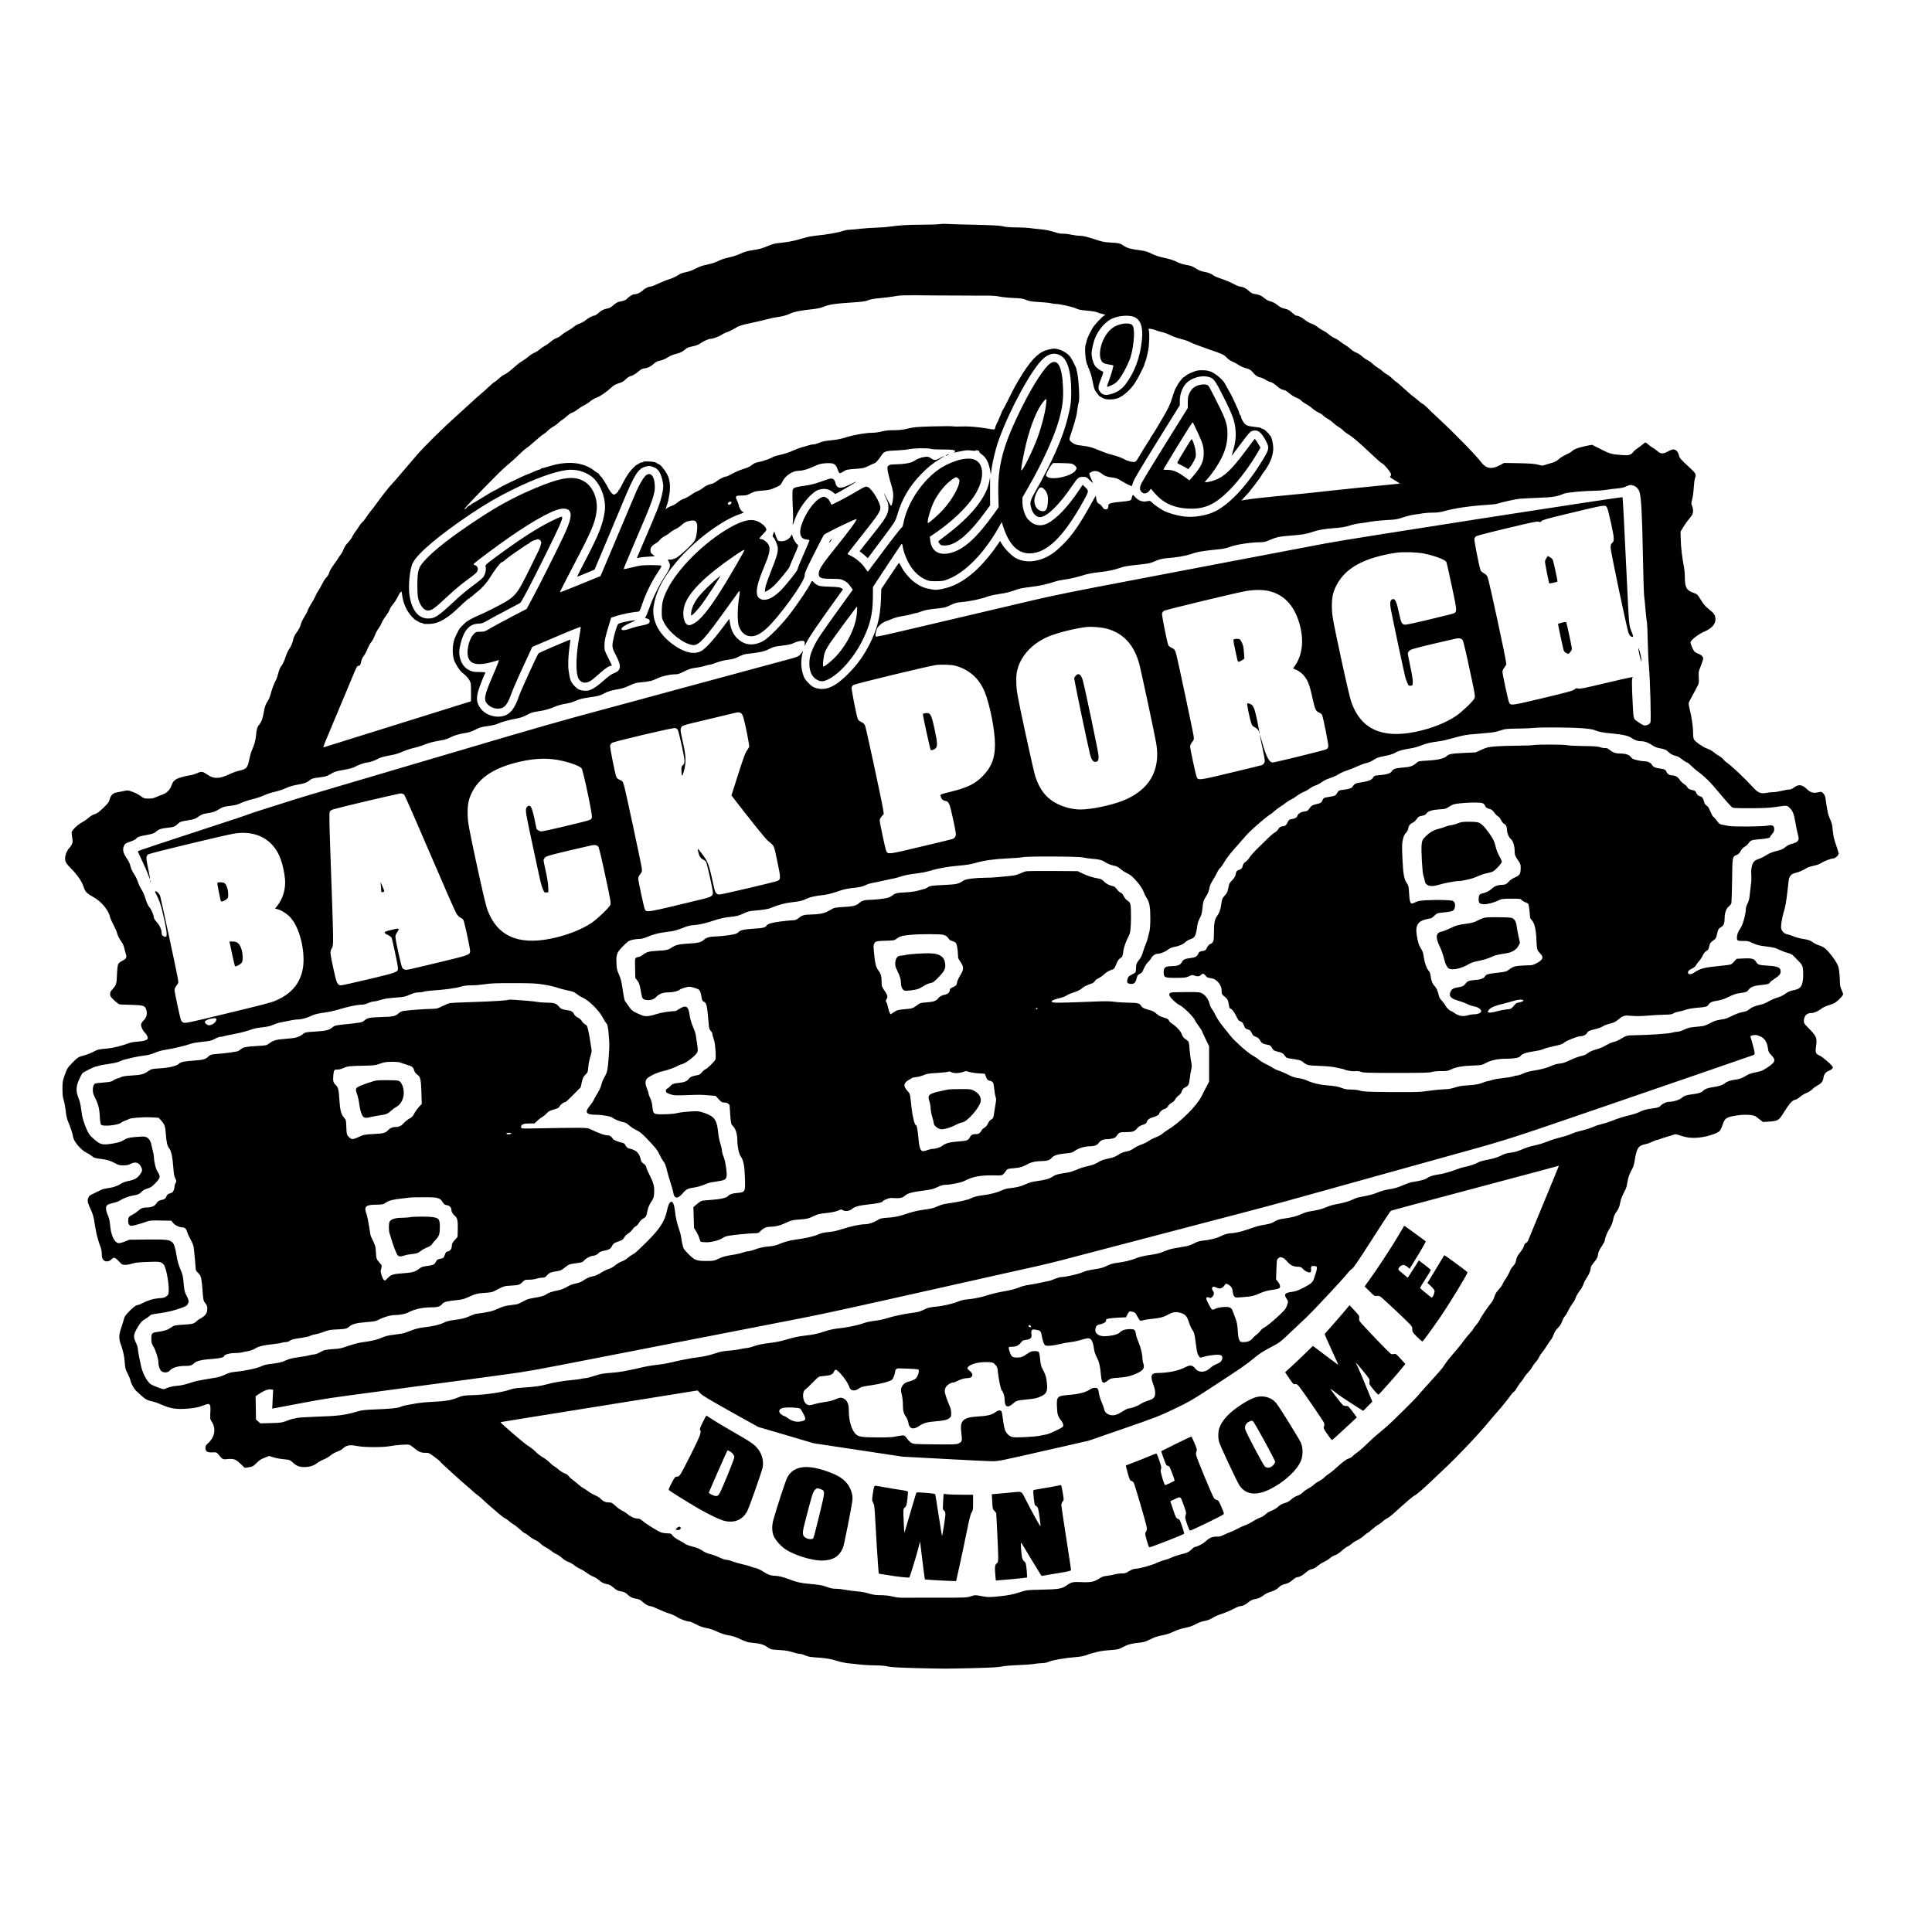 <?xml version="1.0" standalone="no"?>
<!DOCTYPE svg PUBLIC "-//W3C//DTD SVG 20010904//EN"
 "http://www.w3.org/TR/2001/REC-SVG-20010904/DTD/svg10.dtd">
<svg version="1.0" xmlns="http://www.w3.org/2000/svg"
 width="3000pt" height="3000pt" viewBox="0 0 3000 3000"
 preserveAspectRatio="xMidYMid meet">

<g transform="translate(0,3000) scale(0.1,-0.1)"
fill="#000000" stroke="none">
<path d="M14590 26520 c-25 -5 -151 -9 -280 -9 -221 -1 -338 -8 -506 -32 -39
-5 -130 -12 -200 -14 -71 -2 -186 -10 -254 -18 -69 -9 -145 -15 -170 -15 -25
0 -70 -10 -101 -21 -57 -22 -245 -54 -414 -71 -49 -5 -112 -16 -140 -24 -155
-45 -198 -56 -280 -70 -49 -8 -121 -18 -160 -21 -40 -3 -95 -17 -130 -32 -115
-49 -167 -64 -269 -78 -77 -11 -123 -24 -186 -53 -47 -22 -122 -47 -168 -56
-46 -9 -103 -26 -128 -36 -24 -11 -65 -29 -90 -40 -26 -12 -90 -30 -142 -41
-67 -13 -119 -32 -171 -60 -49 -26 -103 -46 -151 -55 -55 -11 -89 -24 -128
-51 -30 -20 -88 -46 -130 -59 -42 -12 -119 -43 -171 -68 -52 -25 -105 -46
-118 -46 -35 0 -83 -24 -128 -64 -39 -35 -87 -56 -131 -56 -21 0 -88 -43 -112
-73 -15 -17 -54 -31 -115 -42 -24 -4 -55 -21 -87 -50 -28 -25 -63 -47 -78 -50
-77 -16 -107 -30 -153 -70 -27 -25 -57 -45 -67 -45 -28 -1 -94 -35 -139 -73
-24 -19 -67 -43 -95 -53 -29 -9 -70 -32 -90 -50 -21 -18 -61 -45 -90 -60 -29
-15 -73 -44 -97 -65 -24 -22 -60 -43 -80 -49 -20 -5 -58 -29 -86 -53 -27 -24
-69 -54 -93 -66 -24 -12 -60 -37 -80 -55 -20 -18 -59 -43 -87 -55 -27 -12 -66
-37 -85 -55 -19 -18 -57 -46 -85 -62 -27 -15 -71 -46 -96 -68 -117 -103 -158
-135 -194 -150 -21 -9 -62 -39 -91 -66 -29 -28 -58 -50 -63 -50 -6 0 -38 -26
-70 -57 -32 -32 -94 -87 -136 -123 -43 -36 -127 -110 -185 -165 -59 -55 -180
-165 -269 -245 -148 -132 -449 -431 -532 -528 -19 -22 -78 -91 -132 -153 -54
-63 -126 -148 -160 -188 -34 -41 -80 -94 -102 -116 -60 -63 -142 -167 -275
-350 -19 -27 -49 -65 -66 -84 -17 -20 -47 -61 -66 -92 -20 -31 -47 -65 -61
-76 -14 -11 -40 -44 -57 -74 -18 -30 -42 -65 -55 -79 -13 -14 -32 -45 -43 -70
-11 -25 -42 -68 -69 -96 -33 -33 -56 -69 -67 -100 -9 -27 -32 -69 -51 -93 -19
-24 -35 -47 -35 -51 0 -4 -29 -46 -64 -93 -37 -51 -68 -103 -74 -129 -7 -26
-24 -55 -43 -73 -17 -17 -48 -64 -69 -107 -21 -42 -49 -91 -62 -110 -14 -18
-33 -53 -42 -78 -10 -24 -37 -74 -61 -110 -23 -36 -48 -83 -55 -105 -7 -22
-33 -71 -57 -108 -24 -38 -48 -90 -54 -117 -7 -32 -28 -73 -59 -115 -31 -42
-51 -81 -55 -107 -9 -53 -39 -124 -70 -164 -13 -18 -37 -72 -53 -122 -17 -52
-42 -106 -60 -128 -21 -26 -38 -65 -50 -114 -11 -42 -24 -84 -30 -95 -31 -55
-71 -158 -87 -223 -9 -40 -29 -89 -43 -110 -37 -55 -52 -96 -68 -190 -18 -98
-34 -142 -68 -183 -31 -36 -43 -76 -50 -167 -6 -73 -30 -158 -66 -236 -11 -22
-29 -86 -40 -141 -26 -128 -43 -147 -149 -170 -42 -9 -113 -35 -158 -56 -150
-73 -242 -76 -334 -13 -82 57 -99 60 -166 29 -32 -14 -78 -29 -103 -32 -77
-10 -191 -42 -225 -63 -38 -23 -57 -50 -74 -101 -19 -60 -74 -115 -134 -135
-28 -9 -74 -28 -102 -41 -37 -17 -68 -23 -119 -23 -65 0 -72 2 -121 39 -28 21
-84 51 -125 65 -73 27 -74 27 -144 12 -39 -9 -89 -18 -110 -22 -51 -7 -90 -49
-105 -111 -10 -40 -26 -60 -99 -130 -67 -63 -97 -86 -131 -95 -26 -6 -63 -28
-92 -54 -26 -23 -75 -57 -109 -75 -34 -18 -83 -56 -111 -87 -48 -52 -50 -58
-45 -96 18 -116 18 -123 -2 -163 -11 -22 -28 -45 -37 -53 -23 -19 -52 -78 -60
-123 -13 -66 2 -104 63 -166 133 -136 195 -226 228 -333 16 -53 55 -90 145
-138 118 -63 234 -201 257 -307 5 -23 30 -79 55 -125 24 -46 48 -99 52 -118 8
-39 43 -107 80 -158 13 -18 28 -54 34 -80 6 -26 17 -68 25 -93 18 -58 7 -77
-60 -111 -25 -12 -52 -34 -59 -48 -7 -15 -15 -79 -18 -155 -5 -148 -12 -172
-67 -232 -32 -34 -40 -50 -40 -80 0 -32 8 -44 63 -95 34 -33 71 -61 82 -63 11
-2 95 -6 186 -8 187 -5 209 -12 230 -74 20 -62 7 -119 -40 -167 -28 -28 -41
-51 -41 -69 0 -31 31 -97 54 -116 9 -7 25 -28 36 -47 39 -62 1 -88 -146 -98
-45 -3 -99 -12 -120 -20 -125 -46 -258 -79 -349 -87 -133 -11 -150 -15 -220
-53 -33 -18 -91 -41 -130 -51 -97 -25 -110 -33 -196 -122 -70 -73 -78 -85
-112 -181 -35 -97 -37 -111 -37 -221 0 -90 5 -131 19 -173 10 -30 24 -104 31
-164 7 -74 20 -129 37 -169 39 -93 71 -188 78 -239 11 -71 119 -200 204 -242
34 -18 72 -41 84 -52 31 -29 63 -39 143 -47 85 -8 152 -29 224 -69 47 -26 65
-31 125 -31 53 0 80 5 113 23 76 39 131 22 166 -53 20 -40 15 -65 -20 -112
-43 -57 -85 -82 -169 -98 -47 -9 -94 -25 -117 -40 -58 -39 -129 -63 -211 -74
-41 -5 -88 -16 -103 -25 -16 -8 -54 -27 -84 -41 -30 -15 -66 -32 -78 -38 -34
-16 -55 -63 -49 -106 3 -20 23 -74 45 -121 34 -70 45 -108 62 -220 11 -74 27
-155 34 -180 8 -25 17 -58 21 -75 3 -16 17 -58 31 -92 15 -39 24 -82 24 -117
0 -69 14 -101 51 -117 33 -13 75 -1 105 32 29 32 55 23 110 -36 49 -53 53 -55
101 -55 27 0 75 9 105 19 43 15 99 21 235 26 190 8 214 4 255 -41 33 -38 78
-257 78 -385 0 -66 -3 -78 -22 -96 -36 -32 -44 -35 -141 -43 -88 -8 -170 -34
-262 -84 -16 -9 -46 -19 -65 -22 -25 -5 -55 -28 -114 -86 -67 -68 -81 -88 -92
-131 -7 -29 -25 -86 -39 -127 -38 -108 -42 -171 -16 -245 42 -114 61 -200 68
-300 6 -88 10 -107 43 -170 20 -38 40 -84 43 -101 11 -58 59 -143 101 -180 22
-20 60 -54 83 -75 55 -50 91 -67 159 -80 30 -6 99 -30 152 -54 131 -59 232
-73 416 -56 99 10 149 20 206 42 41 16 83 29 92 29 32 0 41 -37 34 -138 -6
-93 -6 -94 26 -145 64 -104 42 -232 -58 -323 -36 -33 -44 -47 -44 -76 0 -55
28 -73 106 -70 62 3 66 2 92 -28 74 -87 67 -83 145 -76 98 9 129 -3 203 -75
l64 -61 53 7 c67 9 82 18 137 74 32 34 65 55 116 75 l72 28 72 -22 c39 -12
111 -25 160 -29 87 -8 89 -8 140 -54 57 -52 98 -67 181 -67 74 0 143 22 191
60 22 18 67 43 100 56 34 13 83 42 110 64 26 23 73 49 104 59 30 11 68 30 82
44 64 59 108 67 239 42 103 -20 391 -20 493 -1 93 18 270 31 304 22 13 -3 48
-27 78 -52 67 -58 105 -73 173 -73 52 1 59 -2 140 -62 47 -35 85 -66 85 -70 0
-9 346 -323 485 -440 22 -19 45 -39 50 -45 6 -6 28 -24 50 -39 22 -16 61 -49
86 -74 25 -25 78 -73 118 -106 40 -33 98 -83 129 -111 31 -28 75 -61 97 -72
22 -11 49 -30 60 -42 11 -12 40 -34 65 -48 25 -14 73 -52 108 -84 34 -32 69
-58 76 -58 7 0 33 -18 58 -39 25 -22 69 -51 99 -64 30 -13 68 -39 84 -57 17
-17 53 -43 80 -57 28 -14 68 -41 91 -59 22 -19 58 -41 80 -50 21 -9 59 -35 85
-59 26 -24 66 -49 96 -59 27 -9 68 -32 90 -51 22 -19 66 -45 98 -60 32 -14 78
-42 102 -61 25 -20 68 -45 96 -56 28 -11 70 -37 93 -58 38 -35 69 -49 146 -65
15 -3 50 -25 78 -50 32 -29 63 -46 87 -50 67 -11 99 -25 124 -51 38 -40 80
-61 138 -69 43 -6 62 -15 95 -45 48 -44 96 -70 129 -70 13 0 66 -21 118 -46
52 -25 126 -55 164 -66 39 -10 97 -37 130 -58 54 -35 152 -70 196 -70 9 0 54
-20 100 -44 58 -30 107 -47 159 -56 48 -8 108 -28 165 -55 63 -30 118 -48 180
-58 66 -11 117 -28 183 -61 63 -30 112 -47 150 -51 159 -16 202 -27 263 -68
60 -40 61 -41 187 -48 95 -5 147 -14 205 -33 43 -14 93 -26 111 -26 19 0 58
-11 87 -24 40 -18 80 -26 154 -31 163 -10 249 -24 347 -56 56 -18 133 -33 198
-39 58 -6 143 -15 190 -20 47 -5 141 -9 210 -10 79 0 147 -6 185 -16 46 -12
154 -18 455 -26 459 -11 401 -11 875 0 274 7 388 13 440 25 41 9 148 18 260
22 105 4 210 12 235 17 25 6 79 11 120 13 52 1 90 9 122 24 52 24 248 57 418
71 68 5 125 16 160 30 53 22 121 40 225 62 28 5 100 13 161 17 105 8 116 11
185 48 74 40 133 55 269 68 48 5 87 18 151 50 62 31 114 49 181 61 61 11 123
31 183 59 58 27 122 48 179 59 62 11 109 27 160 55 39 21 91 42 116 46 62 10
119 31 160 60 19 13 77 38 128 54 52 17 132 51 180 76 47 25 96 45 109 45 36
0 83 23 131 63 25 21 59 39 80 42 67 12 102 26 150 62 25 20 71 44 102 53 71
22 109 42 138 73 26 27 52 40 120 57 25 7 62 29 92 55 28 25 60 45 71 45 35 0
84 26 136 73 36 31 64 47 93 52 27 5 57 21 88 48 26 22 72 52 102 65 30 14 72
40 92 58 20 18 56 39 79 46 26 7 65 33 100 65 31 29 72 59 90 67 19 8 50 29
69 46 19 18 58 42 86 55 27 12 74 43 102 69 29 25 56 46 61 46 5 0 36 25 70
55 34 30 78 64 99 74 20 10 48 31 62 46 14 15 43 35 64 46 21 10 64 41 95 69
207 188 303 270 332 286 42 21 118 87 268 229 63 61 144 137 179 170 108 99
259 252 408 410 143 151 195 210 358 404 49 58 92 108 95 111 15 11 149 178
180 223 18 26 41 53 53 60 11 7 37 41 58 77 21 36 48 74 60 85 12 11 31 38 42
59 11 21 40 59 65 84 24 25 53 63 64 85 11 21 37 58 58 80 21 23 44 58 51 77
8 19 29 51 46 70 17 19 50 67 74 105 23 39 52 81 65 95 12 14 30 49 40 79 12
36 32 68 65 101 32 32 53 65 65 100 9 28 30 66 45 84 16 17 40 58 54 91 15 32
43 78 62 102 20 24 43 65 50 91 8 25 35 72 60 105 26 32 52 79 60 104 7 25 32
72 54 105 39 58 60 112 60 154 0 12 24 51 54 87 44 54 54 74 60 118 5 40 20
71 57 127 27 40 49 82 49 93 0 34 39 132 69 175 29 42 55 110 67 177 3 20 19
54 34 76 42 58 56 90 68 156 9 56 33 114 83 206 10 20 23 70 29 111 9 71 33
138 79 216 11 19 25 66 31 105 34 213 58 250 175 272 22 3 67 20 100 36 33 16
68 29 78 29 10 0 28 5 40 12 12 6 58 22 102 34 44 12 94 27 111 35 28 11 41 9
115 -16 108 -36 204 -42 336 -21 110 18 232 61 265 94 12 11 33 56 47 99 33
97 54 113 184 137 135 26 295 20 334 -12 15 -12 46 -36 68 -53 l40 -31 100 7
c121 8 145 20 194 96 125 196 156 232 211 244 16 3 49 24 73 45 24 22 69 48
99 60 30 11 69 36 89 56 18 20 55 46 81 60 59 30 84 62 92 118 8 54 34 89 78
106 41 17 68 39 68 57 0 23 -148 156 -200 180 -69 30 -75 46 -59 159 16 122 4
148 -133 285 -48 48 -58 63 -58 92 0 80 42 127 113 127 44 0 110 28 159 68 22
17 75 41 125 57 77 24 94 34 150 87 35 34 63 69 63 79 0 9 -11 41 -25 71 -19
40 -25 70 -25 123 0 39 -5 110 -11 159 -10 82 -15 94 -66 175 -60 93 -141 184
-187 208 -15 8 -47 20 -71 28 -24 7 -58 24 -77 38 -44 34 -75 45 -161 58 -40
6 -103 23 -142 38 -38 16 -86 31 -106 35 -40 7 -72 36 -89 81 -13 35 9 177 46
293 14 42 32 146 44 250 12 97 23 197 26 221 7 55 44 95 99 105 46 9 136 48
177 77 15 11 62 26 105 35 49 9 94 25 123 44 52 33 150 70 187 70 29 0 83 50
83 77 0 10 -18 70 -40 133 -30 85 -43 141 -50 215 -9 101 -15 127 -49 200 -26
56 -36 103 -67 323 -3 18 -17 46 -32 62 -26 28 -29 29 -72 19 -81 -19 -124 -8
-184 49 -78 74 -130 78 -210 17 -21 -16 -46 -25 -68 -25 -20 0 -71 -9 -114
-20 -44 -11 -102 -20 -131 -20 -29 0 -75 -5 -103 -11 -80 -17 -132 1 -194 70
-136 149 -335 338 -423 401 -23 16 -49 40 -58 53 -8 13 -34 34 -57 47 -24 12
-64 40 -90 62 -26 21 -70 45 -96 53 -56 17 -180 101 -205 139 -12 18 -17 48
-17 108 -1 97 -19 223 -51 360 -22 93 -22 99 -6 130 14 28 58 109 134 252 12
22 14 49 11 116 -4 70 -2 97 12 127 9 21 27 69 40 107 22 68 22 68 3 95 -11
14 -37 32 -59 39 -21 7 -47 21 -57 30 -24 21 -67 117 -67 148 0 33 124 129
214 167 118 49 182 124 173 204 -6 57 -24 82 -104 146 -42 33 -82 77 -103 112
-74 120 -73 119 -134 140 -107 37 -135 87 -134 242 0 50 -7 127 -16 170 -26
134 -46 303 -48 423 l-3 115 42 70 c23 39 63 95 88 124 26 30 51 66 56 79 14
35 11 85 -7 127 -14 35 -14 43 1 99 10 34 21 115 25 181 4 66 13 133 19 148
23 59 16 75 -71 156 -158 145 -166 155 -178 203 -14 56 -49 91 -87 90 -16 0
-53 -14 -83 -31 -75 -42 -114 -41 -163 4 -21 19 -53 42 -70 51 -18 9 -49 32
-70 50 -20 19 -42 34 -47 34 -5 0 -27 -15 -47 -33 -21 -18 -57 -45 -80 -60
-23 -15 -52 -40 -64 -56 -33 -45 -67 -55 -167 -47 -169 12 -191 18 -334 91
l-138 69 -91 -18 c-116 -24 -186 -49 -218 -80 -14 -14 -57 -39 -95 -56 -38
-17 -89 -48 -112 -70 -25 -23 -60 -43 -86 -50 -23 -6 -71 -21 -106 -32 -62
-22 -63 -22 -130 -3 -53 14 -113 19 -297 23 l-230 4 -70 -37 c-122 -66 -210
-51 -283 45 -82 109 -415 451 -652 670 -68 63 -152 143 -186 178 -35 34 -68
62 -74 62 -6 0 -32 19 -58 43 -26 24 -60 51 -76 61 -16 10 -83 68 -148 127
-65 60 -122 109 -127 109 -4 0 -31 22 -58 49 -27 27 -67 58 -89 69 -21 11 -50
32 -64 47 -13 14 -47 39 -75 55 -27 16 -63 43 -80 60 -16 18 -52 43 -78 57
-27 13 -68 42 -91 64 -24 21 -63 46 -87 54 -24 9 -62 33 -84 54 -22 21 -62 50
-88 65 -26 15 -63 40 -81 56 -18 16 -55 39 -81 50 -27 11 -66 36 -87 55 -21
19 -60 46 -87 59 -27 13 -70 40 -94 60 -24 20 -66 43 -93 51 -28 8 -73 35
-104 60 -48 39 -101 65 -135 65 -6 0 -28 16 -50 36 -59 52 -75 61 -133 73 -37
8 -68 24 -106 55 -35 28 -71 48 -105 56 -32 7 -68 26 -94 48 -50 42 -85 58
-151 67 -38 6 -60 17 -91 46 -45 42 -100 69 -138 69 -13 0 -62 20 -109 45 -48
25 -128 59 -180 75 -51 17 -104 39 -118 49 -47 34 -87 50 -153 61 -47 9 -83
23 -128 52 -49 32 -78 43 -148 55 -47 8 -106 26 -131 39 -63 34 -121 52 -230
75 -59 12 -127 35 -180 61 -62 30 -104 43 -160 50 -155 19 -217 35 -270 72
-57 39 -71 43 -215 51 -73 4 -125 13 -190 35 -165 54 -228 70 -282 70 -30 0
-89 8 -131 17 -42 10 -100 16 -129 15 -35 -2 -79 7 -140 28 -59 19 -127 33
-199 40 -60 5 -140 14 -179 20 -38 5 -133 10 -210 10 -94 0 -160 5 -200 16
-46 12 -147 18 -440 25 -209 4 -407 10 -440 13 -33 2 -80 1 -105 -4z m635
-1110 c171 1 237 -2 295 -15 41 -9 138 -19 215 -22 118 -5 149 -9 200 -30 49
-21 85 -27 205 -33 80 -5 161 -13 180 -19 19 -6 54 -11 78 -11 61 0 265 -46
314 -71 31 -16 76 -25 173 -33 77 -7 142 -18 160 -28 17 -9 49 -19 73 -23 23
-4 42 -11 42 -16 0 -5 -5 -9 -12 -9 -19 0 -162 -152 -187 -200 -59 -111 -80
-157 -86 -187 -3 -18 -10 -45 -16 -60 -24 -60 1 -309 32 -329 5 -3 6 -10 3
-16 -4 -6 -2 -13 4 -17 7 -4 13 -16 15 -26 2 -11 8 -29 14 -40 9 -18 35 -119
47 -185 14 -76 27 -107 60 -144 14 -16 26 -32 26 -35 0 -4 8 -11 19 -16 10 -6
33 -18 51 -29 47 -26 161 -25 232 3 82 31 195 133 262 235 43 65 146 267 146
286 0 7 6 26 14 43 8 18 20 59 27 92 7 33 14 67 16 75 20 85 26 295 9 332 -7
14 -2 16 36 11 24 -3 55 -12 70 -19 15 -8 58 -21 95 -29 37 -8 100 -31 138
-50 39 -20 115 -47 169 -60 55 -14 116 -35 135 -48 20 -13 145 -60 277 -106
235 -81 242 -84 290 -132 26 -27 64 -54 83 -60 19 -7 61 -29 94 -50 33 -22 79
-44 101 -50 73 -18 96 -31 131 -72 44 -51 68 -68 116 -78 21 -5 59 -22 86 -39
26 -16 53 -30 60 -30 24 0 71 -29 122 -74 32 -29 61 -45 87 -49 27 -4 58 -22
98 -57 33 -27 81 -57 106 -65 26 -9 60 -29 76 -46 16 -17 52 -42 79 -56 28
-14 69 -43 93 -65 24 -22 67 -50 95 -63 29 -12 63 -35 77 -50 14 -15 43 -36
65 -47 22 -11 60 -39 85 -62 25 -24 66 -55 92 -69 25 -15 55 -38 66 -51 10
-14 43 -39 72 -56 68 -40 159 -117 329 -277 147 -138 178 -166 202 -178 38
-20 139 -143 139 -169 0 -12 -5 -27 -11 -33 -12 -12 -10 -14 96 -77 33 -20 54
-36 46 -36 -22 0 -1178 -119 -1266 -131 -44 -5 -152 -17 -240 -25 -237 -21
-740 -73 -815 -84 -36 -6 -80 -13 -99 -16 l-35 -6 25 28 c13 15 43 47 67 72
23 25 42 46 42 49 0 4 15 23 40 51 8 10 26 33 40 52 25 35 36 50 55 73 6 7 22
30 35 52 13 22 36 56 51 75 86 113 139 245 140 353 1 82 -32 207 -53 207 -5 0
-8 4 -8 10 0 9 -27 36 -75 78 -8 6 -21 12 -29 12 -8 0 -16 4 -18 10 -1 5 -25
12 -53 15 -49 5 -135 17 -145 20 -26 8 -48 21 -62 36 -26 27 -58 87 -58 109 0
11 -4 20 -9 20 -5 0 -13 14 -16 32 -4 18 -11 39 -16 48 -5 8 -18 38 -30 65
-44 103 -78 172 -121 245 -24 41 -50 88 -58 104 -33 65 -165 172 -235 191 -51
14 -58 15 -126 16 -52 1 -83 -6 -145 -31 -43 -17 -90 -42 -105 -56 -14 -13
-29 -24 -35 -25 -9 0 -94 -112 -94 -124 0 -4 -8 -19 -18 -33 -11 -15 -31 -67
-47 -117 -31 -101 -44 -136 -83 -215 -37 -75 -227 -396 -243 -410 -3 -3 -9
-12 -13 -20 -11 -23 -29 -54 -61 -101 -38 -58 -63 -99 -115 -188 -67 -113 -65
-111 -132 -100 -31 5 -72 18 -90 28 -51 30 -135 61 -220 82 -42 10 -120 37
-175 60 -134 56 -162 64 -283 79 -94 12 -110 17 -151 48 -54 40 -54 37 -9 167
27 78 60 192 76 260 2 11 9 56 15 100 6 44 14 87 18 95 21 40 0 391 -28 488
-5 18 -9 34 -8 36 3 6 -68 151 -75 154 -5 2 -8 8 -8 14 0 11 -60 71 -82 82 -7
3 -27 15 -44 25 -29 17 -72 31 -119 37 -43 5 -143 -19 -198 -48 -125 -67 -250
-224 -426 -538 -17 -30 -65 -125 -107 -210 -42 -85 -81 -158 -86 -161 -5 -3
-9 -9 -8 -13 0 -3 -9 -28 -20 -54 -12 -26 -31 -69 -42 -97 -12 -27 -25 -54
-29 -60 -3 -5 -10 -25 -14 -42 -8 -38 -9 -38 -119 -18 -131 24 -307 38 -403
33 -49 -3 -111 -2 -137 2 -26 4 -169 3 -319 -1 -241 -7 -284 -11 -377 -33 -80
-20 -132 -26 -220 -26 -81 0 -137 -6 -190 -20 -41 -11 -108 -20 -148 -20 -90
0 -280 -32 -382 -64 -106 -33 -160 -44 -277 -55 -74 -7 -119 -17 -159 -35 -31
-14 -71 -26 -90 -26 -18 0 -53 -6 -76 -14 -24 -8 -70 -22 -104 -30 -33 -9
-100 -34 -148 -56 -51 -24 -129 -49 -182 -60 -52 -11 -104 -26 -117 -34 -37
-24 -148 -64 -212 -77 -68 -13 -85 -21 -135 -60 -20 -16 -72 -39 -122 -53 -48
-14 -123 -46 -166 -71 -44 -25 -88 -45 -98 -45 -29 -1 -95 -33 -147 -73 -26
-20 -64 -39 -85 -43 -46 -8 -85 -27 -140 -70 -24 -18 -60 -38 -80 -45 -19 -6
-62 -31 -94 -55 -32 -23 -82 -50 -111 -60 -28 -9 -71 -34 -95 -55 -24 -21 -65
-45 -92 -54 -27 -9 -60 -25 -73 -35 l-23 -19 19 57 c10 31 21 66 23 77 2 11
10 53 17 93 13 68 14 159 2 210 -3 12 -7 31 -9 41 -16 72 -122 219 -161 225
-9 1 -20 7 -23 13 -4 5 -20 13 -37 18 -47 11 -175 15 -175 4 0 -5 -11 -9 -24
-9 -14 0 -31 -7 -40 -15 -8 -8 -19 -15 -25 -15 -5 0 -26 -15 -45 -32 -73 -69
-128 -146 -182 -255 -30 -62 -60 -113 -65 -113 -5 0 -9 -6 -9 -14 0 -17 -47
-56 -67 -56 -20 0 -62 48 -87 100 -28 57 -106 180 -115 180 -4 0 -15 13 -24
30 -10 16 -21 29 -25 27 -4 -1 -28 14 -52 33 -175 137 -422 159 -715 66 -44
-14 -88 -26 -97 -26 -10 0 -18 -4 -18 -9 0 -5 -13 -11 -29 -14 -15 -3 -58 -20
-95 -36 -37 -17 -69 -31 -73 -31 -3 0 -27 -10 -52 -21 -25 -12 -68 -32 -96
-44 -92 -42 -290 -140 -295 -146 -3 -3 -24 -16 -47 -28 -82 -41 -119 -62 -238
-137 -66 -41 -128 -78 -137 -81 -10 -3 -18 -8 -18 -12 0 -4 -16 -15 -35 -24
-19 -9 -35 -21 -35 -26 0 -6 -10 -16 -22 -22 -22 -12 -22 -11 -8 7 8 10 24 30
35 44 26 32 381 398 499 514 50 48 120 112 156 141 36 29 102 89 148 134 46
45 95 90 111 99 28 17 81 61 191 159 32 28 71 58 87 66 15 9 44 32 63 52 19
20 55 47 80 60 25 13 59 37 75 55 17 17 43 38 58 46 15 8 52 37 81 63 30 27
67 52 83 55 16 4 51 24 78 46 28 22 75 52 105 67 30 14 74 43 97 63 24 21 69
47 101 58 58 22 145 82 231 161 30 28 64 46 110 60 49 15 76 30 106 61 26 27
55 45 83 52 26 6 68 31 108 64 48 40 74 54 97 54 44 1 105 30 150 73 24 23 51
38 75 42 49 8 108 33 158 67 23 15 73 34 112 43 46 11 85 27 113 48 23 18 49
38 58 44 9 7 49 19 88 26 51 10 87 24 125 50 53 36 125 67 158 67 31 0 130 37
168 63 21 15 58 33 82 40 25 8 80 34 122 60 69 41 94 49 250 82 95 20 211 47
258 60 47 13 110 27 140 30 77 9 164 32 208 55 56 29 174 52 354 70 54 5 120
19 150 31 110 45 175 54 533 78 94 7 142 15 175 29 30 14 86 24 170 32 69 6
163 17 210 25 130 23 133 23 655 18 270 -2 589 -3 710 -3z m2404 -340 c89 -51
121 -159 103 -344 -26 -272 -115 -511 -257 -696 -57 -74 -132 -124 -222 -149
-87 -23 -129 -16 -167 30 -41 48 -39 81 14 215 38 99 38 99 17 108 -46 19 -98
60 -118 93 -27 43 -49 125 -49 183 0 55 31 188 59 252 48 113 139 222 226 273
111 66 308 83 394 35z m-1158 -592 c105 -59 162 -252 163 -548 1 -165 -8 -234
-55 -421 -77 -310 -242 -684 -510 -1155 -76 -134 -81 -159 -53 -254 23 -76 77
-130 131 -130 107 0 297 185 501 486 86 126 101 139 167 139 52 0 57 -3 105
-50 27 -27 50 -46 50 -42 0 4 -14 36 -31 72 -17 36 -27 70 -23 76 3 6 22 17
41 25 46 20 98 9 146 -28 51 -40 91 -55 170 -63 54 -6 80 -15 130 -47 62 -39
167 -91 172 -86 1 2 10 27 19 56 20 59 88 173 464 779 l262 421 0 64 c0 113
40 217 107 284 76 74 219 117 319 96 99 -20 115 -41 257 -324 143 -285 175
-379 184 -528 6 -101 -8 -198 -47 -322 -10 -33 -15 -57 -11 -52 5 5 70 91 144
191 120 160 141 183 174 192 83 23 133 -13 207 -150 58 -108 56 -129 -34 -280
-236 -394 -505 -690 -740 -814 -131 -68 -327 -103 -485 -86 -106 12 -243 50
-318 87 -61 31 -163 102 -195 136 -20 23 -26 24 -70 15 -69 -14 -127 5 -178
58 l-42 43 -11 -24 c-6 -14 -11 -31 -11 -38 0 -27 -28 -35 -160 -47 -74 -6
-150 -17 -167 -25 -29 -11 -33 -18 -33 -49 0 -56 -62 -62 -91 -9 -7 15 -30 37
-51 50 -32 20 -37 30 -45 76 l-8 53 -84 -150 c-171 -307 -281 -465 -426 -610
-120 -121 -219 -188 -332 -227 -147 -51 -279 -46 -397 14 -57 29 -171 142
-212 210 l-35 58 -46 -68 c-103 -151 -246 -317 -358 -414 -171 -149 -323 -230
-500 -264 -76 -15 -97 -16 -164 -5 -105 18 -166 43 -250 102 -79 55 -177 170
-219 256 -14 29 -29 53 -32 53 -3 0 -66 -91 -140 -203 l-135 -202 -6 -170
c-11 -273 -58 -456 -180 -695 -87 -169 -176 -295 -303 -427 -212 -221 -364
-294 -521 -248 -48 13 -70 28 -121 79 -52 53 -65 73 -84 132 -36 113 -37 218
-4 354 4 17 -3 10 -24 -22 -34 -52 -49 -58 -297 -123 -55 -15 -172 -46 -260
-70 -88 -24 -279 -76 -425 -115 -146 -39 -337 -91 -425 -115 -88 -24 -279 -76
-425 -115 -146 -39 -328 -89 -405 -110 -77 -21 -259 -71 -405 -110 -146 -39
-364 -98 -485 -131 -121 -33 -303 -83 -405 -110 -206 -56 -614 -173 -970 -277
-129 -38 -305 -90 -390 -115 -85 -25 -240 -71 -345 -102 -104 -31 -266 -79
-360 -106 -93 -28 -368 -109 -610 -180 -242 -72 -591 -175 -775 -229 -667
-196 -815 -241 -1033 -311 -122 -39 -294 -93 -382 -121 -88 -28 -182 -59 -210
-71 -27 -11 -212 -73 -410 -137 -934 -305 -1285 -422 -1285 -429 0 -4 32 -74
71 -156 38 -81 81 -180 94 -219 33 -98 31 -59 -6 115 -34 158 -33 189 5 214
27 18 1185 297 1331 321 343 56 612 -90 722 -394 33 -88 61 -218 69 -318 12
-144 -32 -296 -116 -403 l-39 -49 45 -12 c63 -18 152 -77 202 -136 153 -176
239 -592 173 -837 -55 -209 -189 -352 -419 -448 -72 -30 -177 -57 -777 -202
-553 -135 -618 -148 -646 -136 -15 6 -32 23 -38 37 -16 39 -101 437 -101 471
0 16 13 44 30 66 34 43 33 38 19 125 -12 79 -256 1210 -271 1263 -12 38 -49
77 -74 77 -10 0 -7 -12 10 -42 33 -61 72 -163 90 -238 72 -301 89 -416 62
-426 -9 -3 -27 1 -41 10 -19 13 -25 25 -25 54 -1 50 -32 116 -80 168 -22 24
-40 52 -40 63 0 36 -41 132 -72 167 -20 23 -39 65 -58 127 -16 55 -42 113 -63
145 -20 29 -45 83 -56 119 -11 36 -38 91 -60 122 -25 36 -45 80 -54 117 -8 39
-29 83 -60 127 -56 83 -68 138 -41 194 17 34 27 41 97 64 45 15 84 35 93 47
17 25 54 38 160 56 95 17 120 27 158 60 32 29 73 42 156 51 110 12 121 16 166
57 43 40 50 42 157 59 100 16 117 22 169 58 45 33 71 43 125 51 98 14 132 25
198 66 53 33 73 39 165 50 83 10 122 20 180 48 41 19 118 44 170 56 52 11 133
38 180 60 47 22 122 46 168 55 45 9 119 33 165 54 58 27 117 45 200 59 103 19
123 26 164 57 51 39 49 38 181 56 79 10 104 18 158 51 54 33 84 43 177 59 126
22 169 34 212 59 40 23 149 60 178 60 30 0 127 33 159 54 33 21 104 41 213 60
57 10 121 29 170 52 44 20 125 47 180 60 55 12 134 37 175 54 41 17 111 38
155 46 44 9 104 20 132 25 29 6 77 23 107 39 60 32 130 52 244 70 48 8 97 25
146 51 62 33 92 41 183 53 69 9 130 24 168 40 64 29 177 59 297 81 52 9 100
27 150 54 61 33 92 43 173 55 103 15 174 35 281 80 34 14 97 31 140 37 44 6
108 23 144 39 79 35 114 44 250 64 128 19 160 28 213 60 50 28 123 50 227 66
50 8 105 27 165 55 76 36 103 44 175 50 129 11 177 22 257 61 71 35 202 64
295 64 23 0 63 14 105 36 82 43 136 60 223 69 36 4 90 16 120 26 30 10 64 19
76 19 13 0 57 14 100 31 48 19 115 36 178 44 80 11 115 21 168 49 37 19 86 37
110 40 227 26 281 38 359 77 70 35 94 41 206 54 97 11 141 21 182 42 65 31
149 43 162 22 5 -8 7 -30 4 -49 -5 -30 -2 -26 23 25 46 93 184 296 539 787
l34 47 -27 18 c-22 14 -57 19 -184 23 -139 5 -160 8 -195 29 -22 13 -45 32
-53 42 -19 28 -25 24 -50 -27 -36 -74 -165 -266 -290 -434 -143 -192 -356
-410 -447 -457 -158 -83 -301 -61 -413 62 -54 59 -84 132 -100 240 l-7 46
-114 -151 c-130 -174 -255 -310 -317 -346 -103 -60 -244 -35 -407 73 -249 166
-371 390 -337 620 33 219 137 425 337 668 164 200 400 412 626 563 156 105
262 160 422 216 19 7 18 8 -6 21 -24 13 -59 76 -59 108 0 6 -11 34 -24 62 -34
70 -26 80 71 80 69 1 85 5 140 34 54 29 75 34 170 42 120 9 139 14 233 57 57
26 68 36 84 73 44 100 160 179 261 179 59 0 138 23 240 70 79 36 101 42 180
47 121 6 152 -9 180 -92 11 -32 26 -60 33 -63 7 -2 34 10 60 27 45 29 58 31
182 40 127 9 137 12 215 50 45 23 86 41 92 41 11 0 65 64 96 112 44 70 67 78
242 84 66 2 152 10 190 19 82 17 294 20 345 4 20 -6 98 -10 179 -9 159 1 216
-10 184 -37 -13 -11 -14 -13 -3 -10 8 2 57 12 109 22 74 15 106 16 152 9 36
-6 63 -6 68 -1 13 13 61 0 56 -16 -2 -6 15 -26 38 -42 78 -56 113 -131 140
-295 4 -21 5 -20 6 7 2 56 40 243 76 373 101 367 439 1043 660 1320 120 151
232 192 346 128z m178 -1681 c19 -7 43 -24 54 -39 20 -26 20 -27 1 -59 -55
-95 -388 -166 -450 -97 -17 17 -16 22 12 80 16 34 42 77 58 95 l28 33 132 -1
c74 0 146 -5 165 -12z m-6483 -58 c55 -26 89 -78 114 -173 26 -102 25 -139 -4
-262 -32 -132 -75 -242 -245 -636 -77 -180 -141 -329 -141 -332 0 -2 17 0 38
5 20 5 83 12 139 15 l102 7 -27 21 c-37 28 -42 36 -42 77 0 39 25 68 92 108
21 12 47 36 59 52 11 16 44 41 72 55 29 15 66 39 82 55 17 15 52 38 79 50 27
11 67 38 90 59 54 49 91 67 155 76 62 8 86 -8 96 -65 9 -54 -11 -194 -34 -239
-27 -53 -233 -246 -295 -277 -28 -14 -67 -25 -88 -25 l-39 0 16 -31 c34 -65
25 -97 -67 -237 -88 -136 -184 -333 -238 -489 -24 -68 -49 -128 -57 -135 -13
-10 -9 -14 24 -23 30 -8 39 -16 41 -37 4 -37 -25 -53 -132 -73 -50 -9 -128
-30 -174 -47 -84 -29 -132 -31 -132 -5 0 23 42 52 132 93 47 21 85 40 84 42
-6 6 -162 -21 -214 -36 -54 -17 -58 -20 -75 -67 -32 -87 -67 -236 -67 -287 0
-42 10 -69 58 -161 85 -164 76 -230 -35 -270 -35 -13 -85 -49 -161 -116 -164
-144 -230 -173 -339 -151 -47 10 -65 21 -109 65 -59 58 -76 101 -94 238 -13
88 -7 226 15 387 8 52 12 96 11 98 -5 4 -480 -200 -493 -212 -18 -17 -272
-572 -303 -661 -66 -194 -132 -280 -236 -311 -135 -39 -296 17 -371 128 -49
74 -57 133 -34 232 16 64 65 196 117 311 2 6 -32 10 -93 10 -87 0 -104 3 -155
28 -70 34 -114 88 -139 168 -25 81 -24 137 5 253 52 203 137 297 274 302 55 2
74 9 135 45 40 24 169 94 287 155 118 62 221 117 227 121 20 13 157 273 378
719 208 418 275 566 275 604 0 29 -14 24 -185 -60 -217 -108 -485 -282 -851
-553 -161 -119 -162 -120 -153 -150 11 -38 -5 -111 -34 -155 -12 -19 -85 -79
-162 -135 -77 -56 -200 -158 -273 -227 -270 -252 -318 -284 -423 -284 -151 -1
-254 126 -290 358 -23 145 4 417 51 506 78 151 410 430 899 759 233 156 413
261 656 381 335 165 635 274 829 301 136 19 283 -18 391 -100 139 -105 232
-350 205 -540 -29 -203 -86 -350 -286 -734 -80 -153 -144 -280 -142 -282 2 -1
63 23 137 54 l133 56 165 390 c90 215 214 509 275 655 181 436 238 525 357
556 52 14 78 10 137 -17z m15207 -283 c43 -18 73 -53 87 -101 25 -89 39 -352
50 -935 6 -333 15 -634 20 -670 5 -36 14 -128 20 -205 6 -77 16 -167 22 -200
6 -33 12 -166 14 -295 2 -129 10 -312 19 -406 18 -194 35 -827 23 -862 -9 -27
-62 -52 -98 -46 -14 3 -47 20 -75 40 -98 68 -88 39 -102 287 -16 302 -16 417
0 418 8 0 9 2 0 5 -6 3 -193 -38 -414 -91 -338 -81 -408 -95 -435 -87 -27 8
-35 6 -55 -14 -20 -19 -105 -42 -489 -134 -500 -119 -503 -120 -528 -65 -15
33 -102 437 -102 473 0 17 12 45 30 67 17 21 30 45 30 55 0 55 -267 1293 -290
1347 -13 30 -30 48 -60 63 -22 11 -45 32 -50 45 -22 58 -102 465 -96 489 3 14
16 32 29 40 12 8 230 65 484 125 393 94 466 109 487 100 22 -10 28 -9 43 10
15 17 87 38 388 110 625 150 598 146 630 98 8 -13 36 -125 63 -248 51 -238 52
-268 12 -304 -15 -14 -20 -31 -20 -72 0 -54 245 -1221 276 -1316 15 -45 37
-67 67 -67 11 0 6 20 -20 86 -39 98 -37 77 -73 834 -42 888 -61 1244 -66 1249
-11 11 -4216 -642 -4604 -716 -745 -141 -857 -162 -1830 -348 -536 -102 -1078
-206 -1205 -230 -856 -162 -1175 -227 -1515 -306 -212 -50 -499 -117 -637
-150 -468 -109 -756 -177 -1123 -264 -593 -140 -672 -157 -682 -147 -6 6 -4
34 6 73 13 54 23 71 62 106 27 25 65 49 92 57 26 8 73 26 104 40 32 14 101 32
155 40 54 8 118 22 142 30 24 9 53 16 64 16 11 0 49 12 85 26 46 18 103 30
199 40 165 17 171 19 261 62 62 30 90 37 175 44 118 10 305 50 394 85 35 13
113 30 175 39 109 15 168 30 290 74 33 11 118 27 195 35 135 15 273 45 384 84
31 11 96 25 145 31 90 11 218 42 329 78 33 11 129 28 213 37 152 17 233 35
344 74 36 14 125 28 248 41 167 17 200 23 258 49 82 37 125 47 227 56 120 9
259 33 323 54 138 46 181 53 460 82 72 7 128 20 180 40 85 33 319 69 452 69
58 0 89 6 135 26 121 52 162 62 311 74 206 16 277 27 358 55 104 36 193 52
361 65 114 9 171 19 235 40 47 15 117 31 155 34 39 4 117 15 175 26 58 10 170
21 250 25 129 6 156 11 246 41 56 19 137 39 180 44 44 5 103 14 133 20 29 5
97 10 150 10 72 0 117 6 181 24 148 43 408 81 645 95 83 5 162 14 177 20 46
18 280 70 343 76 33 3 164 10 290 15 235 9 290 18 400 65 42 18 326 44 486 45
48 0 124 6 170 14 46 8 123 18 171 21 59 5 102 15 135 30 57 28 82 30 126 11z
m-9160 -51 c42 -42 61 -94 60 -159 -3 -143 -27 -193 -90 -183 -51 9 -82 33
-104 80 -25 56 -23 110 5 180 47 113 78 133 129 82z m-4855 -211 c-5 -25 -35
-41 -49 -27 -9 9 -9 16 1 28 17 21 52 20 48 -1z m-2966 -588 c9 -12 15 -29 12
-38 -3 -9 -7 -26 -9 -37 -6 -30 -24 -70 -167 -358 -219 -442 -218 -441 -584
-628 -78 -40 -163 -80 -190 -91 -57 -21 -174 -82 -212 -109 -18 -14 -84 -79
-102 -101 -14 -18 -62 -113 -80 -159 -36 -93 -40 -242 -8 -339 16 -48 90 -165
119 -186 54 -41 94 -81 116 -119 25 -44 27 -52 27 -188 1 -79 0 -143 -1 -143
-2 0 -2268 -708 -2289 -715 -6 -2 4 33 23 78 35 83 381 909 456 1089 35 84 44
97 66 100 23 3 27 10 39 63 8 36 23 70 38 86 13 14 40 63 59 109 19 46 46 95
59 109 14 14 38 59 54 99 15 41 42 90 58 110 16 21 38 60 50 88 11 29 41 78
66 110 25 33 51 77 58 98 7 22 30 58 50 80 21 23 52 71 70 108 18 37 40 74 50
83 17 15 18 13 24 -42 15 -126 71 -252 149 -336 30 -31 57 -57 61 -57 5 0 21
-9 36 -20 16 -11 40 -21 54 -22 14 -1 26 -6 26 -11 0 -5 39 -8 88 -6 97 3 165
26 262 89 79 51 117 83 279 238 36 34 74 65 84 68 9 3 17 10 17 15 0 5 5 9 10
9 6 0 23 12 39 28 15 15 39 35 54 46 65 45 152 142 202 223 75 122 168 243
187 243 5 0 14 5 21 10 59 50 83 68 161 123 150 105 228 157 237 157 5 0 9 4
9 8 0 9 65 42 94 48 10 2 20 5 22 7 11 10 41 1 56 -17z m13717 -201 c163 -32
330 -95 350 -132 5 -10 43 -179 85 -375 77 -363 80 -387 45 -414 -15 -12 -30
-16 -442 -115 -159 -38 -304 -69 -323 -69 -54 0 -67 23 -97 166 -42 197 -63
243 -106 229 -34 -11 -42 -57 -25 -152 15 -90 207 -989 225 -1058 6 -22 20
-62 31 -88 19 -44 23 -48 52 -45 30 3 31 5 34 54 2 31 -12 122 -38 241 -22
104 -40 197 -40 206 0 9 10 27 23 41 19 21 68 36 357 105 184 43 352 82 372
86 50 9 84 0 102 -28 8 -12 56 -212 105 -445 85 -392 90 -425 77 -455 -18 -44
-194 -211 -286 -274 -164 -110 -389 -198 -635 -248 -518 -105 -842 45 -990
458 -21 59 -83 322 -166 708 -121 566 -132 624 -137 745 -5 157 11 247 65 355
122 244 359 396 753 483 63 14 151 30 195 35 106 13 310 6 414 -14z m-2395
-585 c242 -62 402 -246 476 -551 57 -230 28 -447 -80 -604 l-31 -45 53 -23
c29 -13 73 -44 96 -68 72 -72 105 -150 151 -363 40 -181 53 -210 101 -229 25
-10 43 -25 50 -41 22 -59 102 -466 96 -490 -3 -14 -16 -32 -29 -40 -22 -15
-801 -206 -837 -206 -52 0 -102 98 -165 325 -19 66 -34 115 -34 110 -1 -6 17
-94 39 -195 22 -101 40 -195 40 -208 0 -34 -18 -62 -47 -73 -13 -5 -232 -59
-486 -119 -501 -120 -502 -120 -526 -62 -15 37 -101 437 -101 471 0 16 13 45
31 67 29 36 30 43 24 94 -6 49 -240 1153 -266 1254 -20 81 -31 97 -76 117 -25
11 -47 28 -52 41 -22 59 -103 468 -97 492 3 14 17 33 29 41 27 17 1154 289
1284 309 133 21 266 20 357 -4z m-2538 -580 c260 -65 432 -248 513 -544 29
-103 251 -1145 267 -1251 64 -417 -114 -717 -522 -879 -182 -72 -491 -136
-657 -136 -115 0 -249 33 -356 86 -168 83 -277 218 -345 428 -14 42 -85 353
-157 689 -121 564 -132 622 -137 743 -3 102 -1 149 12 208 50 225 228 420 480
529 142 61 422 131 601 151 74 8 222 -4 301 -24z m-2351 -575 c220 -57 381
-199 466 -410 82 -205 159 -600 159 -813 0 -216 -55 -357 -195 -498 -115 -116
-234 -174 -478 -235 -177 -43 -178 -44 -172 -69 11 -44 34 -69 69 -75 62 -12
70 -30 126 -288 47 -222 49 -239 35 -266 -9 -18 -28 -34 -47 -40 -18 -6 -241
-60 -495 -120 -502 -120 -508 -121 -532 -63 -16 38 -101 437 -101 472 0 19 12
43 32 65 l31 36 -11 77 c-18 117 -260 1241 -277 1288 -12 32 -25 45 -60 62
-28 13 -49 32 -55 47 -22 57 -102 466 -96 490 4 14 16 31 29 39 26 18 1146
289 1277 309 67 11 240 6 295 -8z m-3317 -740 c12 -9 28 -38 36 -68 32 -112
96 -437 89 -454 -4 -10 -17 -32 -29 -49 -31 -40 -55 -107 -159 -432 l-87 -273
63 -82 c222 -289 464 -589 496 -616 113 -94 97 -61 152 -323 56 -259 56 -286
3 -307 -49 -20 -863 -211 -898 -211 -49 0 -69 26 -88 116 -78 361 -90 393
-195 528 -55 71 -60 76 -55 45 16 -83 38 -124 77 -143 21 -10 44 -28 51 -40
15 -23 106 -435 106 -478 0 -50 -26 -67 -160 -99 -903 -219 -874 -214 -899
-151 -16 39 -101 437 -101 471 0 17 13 44 31 67 29 36 30 43 24 94 -10 77
-251 1200 -275 1283 -20 65 -23 69 -66 87 -27 12 -48 29 -53 44 -23 60 -103
465 -97 489 3 15 16 33 29 41 37 24 946 238 979 231 16 -4 35 -16 43 -28 7
-12 36 -125 63 -252 51 -242 52 -264 11 -301 -15 -13 -19 -30 -18 -73 2 -107
12 -110 39 -14 37 132 34 231 -18 458 -36 161 -39 182 -27 211 16 40 -1 34
435 138 195 46 373 88 395 94 58 15 78 14 103 -3z m13061 -233 c107 -9 167
-18 197 -31 56 -25 122 -38 269 -51 166 -16 248 -34 298 -68 54 -37 99 -52
153 -52 52 0 113 -22 176 -66 31 -21 70 -36 115 -44 80 -15 91 -20 139 -64 33
-30 58 -42 130 -61 12 -3 47 -26 79 -50 31 -25 64 -45 72 -45 8 0 37 -24 66
-52 28 -29 71 -66 94 -83 112 -80 204 -172 338 -335 71 -87 170 -198 197 -222
18 -16 47 -18 282 -18 182 0 294 5 371 16 213 30 197 30 240 -7 46 -41 68 -90
85 -184 19 -110 39 -206 52 -251 22 -77 -3 -104 -118 -133 -22 -6 -59 -27 -82
-46 -33 -29 -61 -41 -137 -60 -70 -17 -114 -35 -160 -65 -35 -23 -85 -48 -111
-56 -27 -8 -58 -24 -71 -36 -37 -35 -57 -118 -49 -212 3 -45 1 -110 -5 -146
-5 -36 -13 -105 -18 -155 -6 -67 -15 -103 -34 -142 -15 -29 -27 -65 -27 -80 0
-85 -49 -262 -87 -311 -31 -42 -52 -95 -52 -137 -1 -52 9 -57 95 -56 71 1 87
-2 152 -34 60 -28 97 -38 195 -50 145 -19 143 -18 232 -60 39 -18 94 -38 124
-45 41 -10 61 -22 90 -53 20 -22 55 -58 78 -80 52 -48 63 -84 63 -197 -1 -165
-30 -220 -129 -241 -73 -15 -113 -31 -158 -67 -21 -16 -72 -40 -113 -52 -41
-12 -103 -39 -138 -60 -35 -22 -90 -44 -121 -50 -84 -18 -136 -38 -176 -70
-40 -32 -44 -33 -129 -50 -32 -7 -98 -32 -146 -57 -69 -35 -106 -47 -166 -54
-42 -6 -95 -19 -118 -31 -135 -69 -141 -71 -236 -79 -134 -12 -152 -16 -223
-49 -34 -17 -78 -30 -97 -30 -19 0 -60 -7 -90 -16 -57 -15 -337 -35 -565 -39
-139 -2 -137 -2 -250 -70 -22 -13 -62 -29 -90 -35 -27 -6 -81 -29 -118 -52
-37 -22 -100 -49 -139 -60 -78 -21 -120 -40 -159 -73 -16 -12 -54 -27 -90 -34
-35 -7 -109 -34 -164 -61 -75 -36 -116 -50 -166 -55 -37 -3 -89 -17 -120 -32
-72 -34 -172 -61 -287 -78 -60 -9 -118 -25 -160 -45 -35 -16 -77 -30 -92 -30
-15 0 -47 -7 -71 -16 -24 -8 -92 -19 -150 -24 -58 -6 -134 -19 -169 -30 -34
-11 -70 -20 -78 -20 -8 0 -44 -12 -80 -26 -49 -19 -94 -28 -191 -35 -144 -10
-164 -14 -246 -41 -36 -12 -91 -21 -140 -22 -44 -1 -123 -8 -175 -15 -52 -6
-131 -17 -175 -22 -49 -7 -241 -9 -495 -7 -359 4 -422 7 -470 22 -34 11 -88
17 -140 17 -67 1 -98 6 -149 26 -45 18 -95 28 -170 34 -160 12 -272 37 -376
85 -29 13 -85 28 -125 33 -54 7 -94 21 -161 55 -49 25 -114 53 -143 61 -30 9
-69 27 -88 40 -18 14 -67 41 -108 61 -41 19 -87 47 -103 62 -15 14 -52 40 -81
57 -65 36 -165 114 -226 175 -25 25 -56 54 -70 65 -14 11 -46 46 -70 77 -25
31 -79 98 -121 150 -41 51 -90 123 -107 160 -17 37 -44 85 -60 105 -17 21 -35
62 -42 91 -15 66 -63 131 -116 158 -38 19 -57 20 -264 19 -202 -2 -224 -3
-236 -20 -10 -13 -11 -23 -2 -38 24 -45 106 -121 153 -143 59 -27 217 -181
239 -234 8 -19 35 -61 60 -93 25 -32 48 -68 51 -80 4 -12 30 -69 58 -127 l52
-105 0 -275 0 -275 -26 -50 c-14 -27 -35 -68 -47 -90 -11 -22 -31 -60 -43 -85
-68 -143 -336 -411 -517 -518 -30 -18 -71 -47 -91 -65 -20 -18 -65 -43 -101
-56 -36 -13 -86 -38 -112 -57 -25 -18 -78 -44 -117 -57 -38 -14 -92 -41 -118
-60 -27 -19 -66 -38 -88 -42 -68 -11 -108 -27 -158 -61 -32 -22 -73 -38 -125
-49 -107 -23 -129 -31 -192 -69 -38 -23 -86 -40 -152 -54 -53 -11 -130 -36
-172 -56 -47 -21 -106 -39 -153 -46 -140 -20 -174 -30 -216 -59 -47 -34 -121
-55 -252 -72 -65 -8 -112 -22 -170 -48 -74 -35 -147 -52 -273 -65 -24 -2 -67
-16 -95 -29 -71 -34 -184 -64 -293 -76 -88 -11 -149 -27 -190 -50 -38 -21
-194 -56 -342 -76 -74 -10 -122 -23 -170 -45 -64 -30 -101 -39 -257 -60 -64
-9 -165 -35 -240 -61 -99 -35 -173 -50 -276 -57 -108 -8 -120 -11 -167 -41
-56 -35 -136 -61 -193 -61 -70 0 -215 -31 -339 -71 -87 -29 -155 -44 -225 -50
-69 -7 -117 -17 -153 -34 -71 -33 -205 -64 -367 -85 -85 -11 -163 -33 -260
-73 -39 -16 -89 -28 -142 -31 -88 -7 -159 -23 -244 -56 -30 -11 -67 -20 -84
-20 -16 0 -53 -9 -81 -19 -27 -11 -81 -24 -120 -30 -152 -24 -185 -32 -255
-66 -70 -33 -79 -35 -182 -35 -164 0 -187 9 -283 104 -77 78 -81 84 -97 151
-9 39 -18 91 -21 117 -3 26 -15 73 -26 105 -36 98 -58 194 -69 297 -20 194
-86 195 -126 1 -33 -158 -111 -280 -310 -476 -161 -159 -179 -176 -220 -197
-22 -11 -58 -37 -79 -56 -21 -19 -61 -43 -88 -52 -26 -8 -73 -36 -104 -61 -33
-27 -74 -50 -103 -58 -27 -7 -79 -33 -117 -57 -41 -27 -87 -48 -114 -53 -59
-10 -104 -29 -165 -70 -34 -23 -71 -37 -115 -45 -36 -6 -85 -23 -110 -38 -72
-43 -117 -60 -180 -72 -76 -14 -134 -34 -169 -59 -32 -23 -81 -37 -198 -56
-46 -7 -95 -20 -110 -28 -103 -55 -129 -67 -157 -71 -17 -3 -69 -10 -115 -16
-61 -8 -108 -23 -168 -51 -62 -29 -112 -44 -201 -59 -64 -11 -126 -20 -137
-20 -11 0 -56 -16 -100 -36 -79 -35 -125 -46 -271 -64 -40 -5 -93 -19 -116
-31 -74 -38 -178 -63 -327 -80 -58 -6 -124 -22 -175 -41 -44 -17 -98 -37 -118
-44 -21 -8 -94 -20 -162 -28 -101 -12 -141 -22 -205 -50 -72 -32 -150 -49
-311 -71 -48 -6 -167 -40 -262 -74 -32 -12 -91 -24 -130 -26 -165 -12 -182
-15 -244 -50 -34 -19 -74 -35 -88 -35 -14 0 -51 -7 -82 -15 -31 -8 -111 -22
-178 -31 -87 -12 -139 -25 -186 -47 -69 -31 -117 -42 -246 -57 -48 -5 -99 -17
-124 -30 -67 -34 -246 -74 -405 -90 -82 -8 -113 -17 -174 -46 -45 -22 -101
-40 -140 -46 -36 -5 -104 -16 -151 -25 -47 -8 -105 -19 -130 -23 -25 -5 -87
-22 -138 -40 -60 -20 -126 -34 -185 -39 -58 -5 -110 -16 -141 -29 -27 -12 -56
-22 -65 -22 -33 1 -185 61 -209 82 -66 61 -126 185 -149 308 -3 14 -13 67 -24
117 -10 51 -19 106 -19 122 0 16 -14 59 -31 95 -42 90 -38 126 30 239 43 70
62 93 99 114 26 14 61 39 78 55 28 27 44 31 145 44 124 16 234 42 344 81 79
27 97 38 113 70 18 32 15 55 -14 109 -37 68 -43 93 -54 223 -9 98 -16 127 -50
205 -26 61 -44 124 -55 191 -22 137 -40 197 -67 222 -48 44 -85 48 -386 46
l-283 -3 -73 -29 c-45 -18 -83 -27 -99 -24 -63 12 -113 122 -127 274 -6 72
-15 113 -36 160 -35 78 -37 134 -7 159 12 10 52 23 87 30 36 7 85 24 108 39
56 35 142 68 198 76 74 10 105 24 140 60 23 24 52 40 92 51 48 14 67 27 122
84 77 80 81 100 35 172 -31 47 -58 158 -59 233 0 17 -7 55 -15 85 -8 30 -20
80 -26 110 -12 63 -46 105 -94 119 -19 5 -79 3 -153 -4 -110 -11 -128 -16
-180 -47 -45 -27 -82 -39 -156 -52 -175 -29 -202 -24 -302 62 -67 57 -81 76
-114 146 -52 114 -78 208 -90 321 -7 65 -20 121 -40 172 -43 107 -42 178 6
286 20 45 43 90 52 101 20 22 191 106 216 106 10 0 26 5 36 10 11 6 80 19 153
29 86 12 148 26 175 40 24 12 62 26 85 31 23 5 78 18 122 29 44 11 121 24 170
30 63 7 114 20 170 44 51 22 112 39 170 47 97 13 321 67 395 95 25 9 104 22
175 29 115 11 137 16 189 44 32 18 71 32 87 32 15 0 39 4 52 9 14 6 81 20 149
32 67 12 168 36 223 54 124 41 129 42 245 55 61 7 114 20 150 36 30 14 73 29
95 34 200 41 252 50 289 50 56 0 144 24 219 60 46 21 94 33 182 45 66 9 163
29 215 45 165 50 303 79 380 80 26 0 68 11 98 25 30 14 69 25 88 25 18 0 66
11 106 24 52 17 115 27 221 35 134 9 155 13 229 46 59 25 96 35 134 35 29 0
65 5 81 11 15 6 84 15 153 20 190 13 349 35 424 58 50 15 95 21 167 21 54 0
147 8 206 17 87 14 172 18 443 17 294 0 352 -3 470 -22 74 -11 169 -33 210
-47 41 -15 117 -35 168 -45 77 -15 100 -24 136 -54 25 -20 65 -45 91 -56 97
-42 253 -196 313 -308 24 -45 48 -84 53 -88 21 -12 32 -62 41 -184 12 -153 12
-160 0 -340 -14 -198 -24 -245 -66 -314 -19 -32 -40 -84 -47 -115 -7 -31 -30
-85 -52 -121 -23 -36 -52 -87 -65 -115 -13 -27 -44 -73 -68 -102 -80 -94 -51
-133 98 -133 96 0 235 -24 258 -45 25 -22 121 -63 168 -70 32 -5 58 -19 94
-52 28 -25 79 -58 112 -73 47 -21 82 -50 156 -126 138 -143 168 -181 204 -259
18 -38 45 -85 60 -102 18 -22 34 -60 47 -115 11 -46 26 -101 33 -123 29 -87
65 -212 71 -247 15 -94 68 -98 143 -11 59 69 78 78 182 94 50 7 112 25 150 42
36 16 85 33 110 37 25 4 78 13 118 19 129 20 139 37 117 204 -9 73 -25 140
-40 177 -14 33 -25 74 -25 92 0 18 -11 67 -24 108 -14 41 -30 121 -35 178 -15
144 -42 208 -104 249 -27 18 -84 44 -127 57 -74 24 -84 24 -211 16 -74 -4
-161 -15 -195 -24 -37 -10 -113 -17 -197 -18 -171 -4 -175 -1 -187 120 -6 53
-17 96 -34 130 -14 28 -26 61 -26 72 0 11 -12 48 -26 82 -28 68 -28 116 2 149
34 37 161 98 240 114 77 16 206 63 247 89 12 8 43 20 68 26 55 14 207 135 226
180 10 23 10 48 -2 127 -9 54 -18 118 -22 143 -3 25 -23 83 -44 130 -26 59
-41 112 -50 175 -20 142 -57 165 -159 100 -30 -19 -59 -35 -65 -35 -96 -3
-226 -24 -286 -45 -41 -14 -101 -29 -135 -32 -54 -5 -68 -2 -145 32 -98 43
-108 51 -163 129 -22 32 -46 66 -53 75 -7 9 -22 86 -34 171 -18 127 -28 169
-57 235 -31 69 -37 93 -40 175 -6 141 4 169 102 268 70 72 88 84 136 97 30 8
80 15 110 15 36 0 76 9 115 26 92 39 170 62 254 74 42 6 106 15 142 20 36 5
112 28 167 50 79 32 118 42 184 46 82 5 176 28 353 86 54 17 130 33 190 39
113 11 145 19 232 60 33 17 83 32 110 34 211 20 262 28 313 51 89 39 218 74
315 84 133 15 153 20 230 55 65 29 120 41 280 60 51 6 138 30 259 72 38 13
114 28 170 34 114 11 165 23 217 50 21 10 61 23 91 28 29 5 107 21 173 36 66
15 140 31 165 35 25 5 75 18 110 30 66 22 103 29 290 54 58 8 139 26 180 39
104 34 279 64 445 77 97 8 171 20 240 40 141 40 291 61 505 71 102 4 203 13
225 18 66 17 860 14 937 -3 35 -8 101 -17 148 -21 105 -8 151 -19 196 -50 40
-27 102 -51 156 -60 24 -4 55 -21 85 -47 27 -23 71 -52 98 -64 64 -30 99 -61
179 -157 39 -49 72 -101 85 -137 12 -31 32 -74 46 -94 44 -65 58 -144 57 -321
-1 -114 -6 -176 -18 -215 -8 -30 -20 -74 -24 -97 -5 -23 -18 -59 -28 -80 -10
-21 -29 -74 -42 -118 -14 -50 -35 -95 -55 -120 -47 -59 -55 -78 -55 -137 0
-29 -4 -59 -9 -66 -4 -7 -31 -24 -59 -37 -44 -20 -52 -29 -63 -65 -17 -55 -5
-74 49 -78 51 -4 76 20 92 90 10 42 18 51 48 66 30 14 41 28 62 79 15 37 41
78 63 100 21 20 45 49 52 64 20 38 63 69 95 69 47 0 116 26 164 63 30 23 62
37 93 42 72 11 146 42 178 75 15 16 50 37 76 45 77 26 88 49 114 234 4 24 20
67 36 96 23 40 32 74 39 141 13 120 17 131 54 189 34 51 50 92 60 156 4 20 25
65 47 99 22 35 51 86 64 114 12 28 34 62 49 76 15 13 41 49 58 80 36 63 99
147 178 234 30 34 82 93 115 131 33 39 80 90 105 115 85 83 265 237 310 265
25 15 63 44 85 65 22 20 58 47 80 60 22 13 61 40 86 61 25 20 63 45 84 53 22
9 63 35 91 57 29 22 75 49 103 60 28 10 71 34 95 53 25 19 68 42 96 51 28 9
72 33 98 53 28 21 78 45 122 59 42 13 100 39 130 58 30 20 90 47 132 60 42 13
116 43 163 65 47 22 109 45 137 50 28 6 71 22 96 38 78 48 86 51 142 62 136
27 181 41 218 64 42 26 124 49 240 66 40 5 112 26 160 45 88 34 147 48 282 65
41 5 120 23 175 39 55 16 136 37 180 47 74 16 120 21 400 44 75 6 135 17 190
36 75 26 92 28 275 31 107 1 220 6 250 10 86 12 578 9 749 -5z m-15978 -482
c174 -20 407 -95 440 -141 26 -36 172 -731 160 -761 -17 -45 21 -32 -464 -149
-159 -38 -303 -69 -321 -69 -27 0 -76 29 -76 45 0 2 -14 68 -30 145 -29 135
-48 191 -70 205 -19 12 -48 -6 -59 -35 -14 -41 -3 -100 119 -665 113 -529 114
-532 142 -598 19 -44 23 -48 52 -45 l31 3 -2 80 c-1 50 -15 139 -37 240 -20
87 -36 167 -36 177 0 9 10 28 23 42 19 21 68 36 357 105 184 43 352 82 372 86
50 9 84 0 102 -28 8 -12 56 -212 105 -445 84 -390 90 -425 77 -455 -17 -42
-204 -220 -291 -278 -161 -107 -389 -195 -630 -244 -518 -105 -842 45 -990
458 -21 59 -83 322 -166 708 -121 566 -132 624 -137 745 -5 155 10 242 62 350
116 243 361 400 756 488 196 43 352 54 511 36z m-2314 -552 c12 -13 190 -419
397 -903 207 -484 392 -906 411 -936 22 -36 46 -61 66 -69 17 -7 37 -23 44
-34 15 -23 105 -439 105 -484 0 -57 -19 -64 -440 -165 -549 -132 -544 -131
-573 -123 -15 3 -33 16 -41 29 -17 25 -106 431 -106 481 0 19 10 46 25 66 14
19 25 41 25 50 0 15 -12 14 -110 -9 -126 -29 -135 -42 -58 -79 26 -12 52 -30
57 -40 13 -25 101 -438 101 -476 0 -61 -13 -66 -450 -170 -223 -53 -418 -96
-433 -96 -56 0 -70 29 -117 245 -57 266 -58 277 -29 328 30 53 30 36 -11 1205
-26 710 -30 889 -20 913 10 23 23 32 64 44 127 37 1005 244 1037 244 25 1 42
-6 56 -21z m-2917 -3486 c0 -42 -62 -92 -115 -92 -25 0 -65 31 -65 50 0 25 80
57 148 59 24 1 32 -3 32 -17z m23977 -266 c69 -33 103 -90 118 -199 5 -38 15
-56 51 -92 73 -75 63 -109 -62 -191 -76 -50 -97 -59 -181 -75 -66 -13 -109
-27 -142 -48 -64 -42 -107 -57 -175 -66 -72 -8 -134 -30 -161 -55 -28 -26 -96
-49 -183 -61 -81 -11 -132 -30 -153 -55 -22 -26 -74 -44 -157 -54 -105 -13
-142 -25 -179 -59 -33 -30 -136 -61 -203 -61 -37 0 -97 -29 -128 -63 -20 -21
-39 -27 -110 -37 -112 -15 -155 -26 -222 -60 -30 -15 -91 -35 -135 -45 -96
-21 -194 -52 -295 -93 -41 -16 -109 -38 -150 -47 -41 -10 -91 -25 -110 -35
-46 -22 -149 -55 -232 -74 -37 -8 -91 -26 -120 -39 -55 -25 -113 -43 -233 -73
-38 -10 -112 -35 -164 -56 -52 -21 -133 -45 -180 -54 -47 -8 -122 -31 -167
-50 -107 -45 -136 -54 -218 -64 -48 -5 -90 -19 -136 -43 -36 -19 -102 -42
-145 -51 -44 -10 -102 -22 -130 -28 -27 -5 -64 -18 -81 -28 -45 -25 -139 -57
-206 -69 -32 -6 -86 -22 -121 -36 -98 -39 -219 -73 -302 -84 -80 -12 -129 -28
-174 -60 -26 -19 -111 -40 -221 -56 -24 -3 -78 -21 -120 -39 -98 -44 -157 -62
-255 -76 -45 -6 -115 -27 -160 -45 -72 -31 -113 -42 -291 -76 -28 -5 -71 -21
-96 -34 -53 -28 -158 -58 -268 -76 -41 -6 -107 -27 -147 -45 -63 -28 -137 -47
-278 -69 -22 -4 -63 -17 -90 -30 -77 -37 -171 -62 -279 -76 -81 -11 -108 -19
-155 -47 -43 -26 -78 -37 -151 -49 -90 -15 -122 -24 -285 -80 -86 -30 -194
-53 -244 -53 -43 0 -101 -18 -176 -55 -53 -25 -167 -52 -268 -61 -44 -5 -81
-17 -126 -41 -36 -19 -89 -39 -118 -44 -29 -5 -78 -13 -108 -19 -30 -5 -79
-14 -107 -19 -29 -5 -86 -23 -126 -40 -76 -33 -113 -42 -276 -66 -54 -9 -130
-28 -170 -45 -79 -32 -169 -54 -295 -70 -61 -8 -104 -21 -154 -46 -55 -28 -94
-39 -191 -53 -83 -12 -142 -27 -182 -45 -61 -29 -267 -76 -332 -76 -20 0 -68
-14 -107 -30 -38 -17 -76 -30 -83 -30 -8 0 -60 -11 -116 -24 -55 -13 -141 -29
-191 -36 -56 -7 -121 -24 -170 -45 -52 -21 -126 -40 -215 -55 -74 -12 -182
-37 -240 -55 -126 -40 -228 -62 -335 -71 -49 -4 -101 -15 -135 -30 -86 -37
-244 -74 -364 -85 -94 -9 -119 -16 -180 -46 -52 -26 -91 -38 -149 -45 -123
-13 -332 -57 -426 -88 -49 -16 -131 -34 -191 -40 -66 -7 -132 -22 -180 -40
-82 -30 -265 -67 -400 -80 -51 -5 -127 -22 -190 -43 -114 -38 -177 -52 -314
-67 -104 -12 -184 -30 -316 -70 -56 -17 -152 -35 -235 -45 -95 -11 -167 -25
-225 -45 -47 -16 -96 -30 -110 -30 -14 0 -66 -9 -115 -19 -50 -11 -135 -22
-190 -26 -70 -5 -126 -15 -185 -36 -98 -33 -190 -54 -275 -64 -90 -10 -307
-51 -420 -80 -55 -14 -161 -32 -235 -40 -74 -8 -180 -27 -235 -41 -55 -14
-125 -29 -155 -34 -30 -5 -86 -16 -125 -25 -38 -8 -129 -19 -201 -24 -107 -7
-150 -15 -242 -45 -61 -20 -124 -36 -139 -36 -16 0 -43 -4 -62 -10 -19 -5 -88
-14 -155 -20 -135 -12 -296 -40 -401 -70 -76 -22 -191 -37 -380 -49 -81 -5
-138 -15 -175 -29 -108 -40 -380 -81 -576 -86 -145 -4 -154 -6 -245 -41 -105
-42 -171 -52 -399 -64 -85 -4 -193 -15 -240 -24 -47 -9 -114 -21 -150 -27 -35
-7 -77 -18 -93 -27 -36 -18 -154 -30 -397 -39 -137 -5 -202 -12 -250 -26 -212
-63 -311 -76 -665 -87 -148 -5 -283 -14 -298 -20 -16 -6 -38 -11 -50 -11 -12
0 -58 -14 -102 -32 -76 -29 -89 -31 -246 -36 l-166 -4 -34 30 -34 30 -3 180
-3 180 46 32 c79 54 151 83 191 75 l36 -6 -8 -146 -7 -146 39 7 c21 4 206 39
409 77 379 72 429 79 1145 174 228 31 512 69 630 85 118 16 285 38 370 49 85
11 288 38 450 60 162 22 431 59 596 81 333 45 433 63 1439 260 138 27 403 79
590 115 187 36 441 85 565 110 124 24 414 80 645 125 231 44 497 96 590 115
94 19 348 68 565 110 420 81 664 133 1525 325 297 67 749 168 1005 225 256 57
607 136 780 175 173 39 405 91 515 115 110 24 286 67 390 94 105 27 330 86
500 131 549 144 893 234 1375 360 102 27 282 74 400 105 118 31 316 83 440
115 431 113 567 149 805 215 132 37 319 89 415 115 294 82 712 198 1185 330
313 88 553 154 755 210 1089 301 988 269 2570 812 1394 479 1790 615 2105 725
72 24 151 52 177 61 45 15 46 16 43 51 -2 20 -17 83 -34 140 -17 57 -31 105
-31 108 0 8 46 22 75 22 17 1 53 -10 82 -23z m-3191 -2158 c-166 -403 -419
-1014 -423 -1024 -2 -6 -15 -17 -28 -24 -16 -8 -27 -26 -31 -47 -4 -19 -25
-58 -49 -86 -53 -66 -62 -84 -75 -145 -8 -34 -21 -59 -44 -81 -19 -18 -44 -60
-57 -92 -13 -33 -41 -82 -61 -110 -21 -27 -41 -61 -44 -76 -4 -14 -31 -52 -60
-84 -39 -43 -57 -73 -69 -114 -9 -31 -29 -71 -44 -88 -50 -59 -168 -232 -181
-266 -8 -19 -33 -57 -57 -83 -24 -27 -43 -53 -43 -59 0 -5 -26 -38 -57 -73
-32 -35 -75 -88 -96 -117 -20 -30 -64 -85 -97 -124 -134 -156 -176 -209 -200
-250 -14 -23 -49 -69 -78 -101 -29 -33 -79 -88 -110 -123 -31 -35 -86 -96
-122 -135 -36 -39 -77 -87 -92 -106 -29 -40 -405 -413 -489 -486 -32 -27 -89
-76 -129 -109 -68 -56 -114 -98 -242 -221 -29 -27 -73 -64 -98 -81 -25 -17
-56 -43 -69 -57 -14 -14 -42 -31 -63 -36 -35 -10 -85 -48 -228 -177 -32 -28
-71 -58 -87 -66 -15 -9 -41 -30 -58 -47 -16 -18 -55 -45 -85 -60 -30 -15 -66
-40 -80 -55 -14 -15 -50 -40 -80 -55 -30 -16 -71 -44 -90 -64 -21 -23 -53 -42
-83 -51 -29 -9 -68 -32 -98 -59 -35 -32 -64 -47 -101 -56 -38 -9 -66 -25 -98
-54 -27 -25 -70 -51 -105 -64 -36 -13 -74 -36 -95 -57 -19 -20 -55 -42 -84
-51 -28 -9 -77 -35 -109 -56 -32 -22 -83 -48 -114 -59 -31 -10 -89 -36 -128
-58 -39 -21 -89 -44 -111 -51 -21 -7 -66 -26 -99 -43 -45 -23 -72 -29 -113
-28 -67 1 -109 -16 -169 -72 -43 -39 -135 -87 -168 -87 -6 0 -33 -20 -58 -44
-37 -35 -60 -47 -114 -60 -95 -24 -161 -46 -208 -69 -22 -11 -66 -26 -98 -33
-31 -8 -81 -26 -110 -40 -70 -36 -278 -94 -338 -94 -23 0 -56 -13 -95 -36 -50
-32 -67 -37 -114 -36 -30 1 -80 -6 -110 -15 -30 -8 -86 -19 -123 -23 -54 -6
-79 -15 -122 -44 -74 -49 -134 -60 -278 -53 -126 6 -153 0 -224 -51 -72 -52
-127 -61 -381 -66 -237 -5 -237 -5 -342 -39 -121 -39 -186 -51 -360 -68 -128
-12 -142 -12 -267 12 -68 12 -77 12 -140 -9 -65 -20 -85 -21 -468 -21 -220 1
-458 0 -530 -1 -101 -1 -149 3 -215 19 -56 14 -119 21 -185 21 -79 0 -117 6
-178 25 -47 15 -124 29 -194 35 -64 6 -148 17 -187 25 -39 8 -98 15 -131 15
-62 0 -80 4 -177 39 -39 14 -112 26 -220 35 -157 14 -198 23 -343 76 -88 33
-157 50 -199 50 -70 1 -123 18 -191 64 -37 25 -89 50 -118 56 -29 7 -68 19
-87 27 -19 8 -73 23 -120 33 -47 11 -116 30 -153 44 -37 15 -83 26 -101 26
-18 0 -66 17 -107 37 -41 20 -103 42 -138 50 -43 9 -83 27 -124 54 -44 30 -84
47 -155 64 -52 13 -104 33 -116 43 -11 11 -53 36 -92 55 -43 22 -81 49 -98 71
-25 33 -31 36 -80 36 -29 0 -73 6 -97 14 -49 15 -232 128 -294 182 -29 25 -49
34 -75 34 -44 0 -112 31 -158 71 -19 17 -54 39 -78 49 -24 11 -70 44 -103 74
-55 51 -65 56 -106 56 -53 0 -88 16 -129 58 -16 17 -54 41 -85 53 -31 13 -76
38 -100 57 -24 18 -60 42 -80 52 -20 11 -56 38 -81 60 -25 23 -64 54 -87 71
-23 16 -51 42 -63 59 -12 17 -37 34 -60 41 -22 7 -63 32 -91 56 -28 24 -63 50
-78 58 -14 7 -46 34 -71 60 -25 26 -70 59 -100 75 -30 16 -80 54 -110 85 -30
31 -85 74 -122 96 -59 36 -433 357 -425 366 2 1 691 113 1532 247 l1528 245
41 -44 c32 -34 139 -98 471 -284 l430 -239 430 -126 430 -127 690 -104 690
-104 650 -35 c358 -20 694 -36 747 -36 90 0 152 13 796 160 l698 159 536 186
c490 169 557 195 786 304 225 107 281 139 554 317 502 327 568 373 683 469 85
71 145 110 260 171 143 75 156 85 286 209 75 72 190 180 255 240 110 101 582
607 665 711 19 25 49 53 65 63 22 13 113 148 309 455 153 240 285 441 294 445
9 5 554 152 1211 326 1110 295 1392 371 1397 374 1 0 -27 -68 -61 -151z
m-4228 -1279 c17 -6 47 -31 67 -55 47 -57 100 -84 165 -84 46 0 55 -4 83 -35
30 -35 97 -63 118 -50 5 4 9 24 7 46 -2 46 3 52 42 51 65 -2 66 -13 3 -198
-18 -55 -51 -83 -168 -143 -80 -41 -116 -53 -180 -62 -107 -14 -123 -39 -73
-111 23 -33 23 -45 -2 -110 -17 -47 -38 -70 -158 -180 -76 -69 -158 -136 -183
-147 -25 -12 -55 -37 -69 -57 -13 -20 -41 -47 -60 -60 -20 -14 -47 -38 -59
-55 -29 -39 -77 -59 -140 -59 -47 0 -52 2 -67 32 -11 22 -20 72 -24 148 -6 94
-14 131 -40 200 -18 47 -37 98 -43 113 -16 45 -55 59 -145 51 -44 -3 -96 -15
-120 -26 -37 -18 -46 -19 -57 -7 -20 20 -85 147 -85 164 0 21 24 29 49 15 18
-9 25 -7 46 14 28 28 32 63 10 92 -37 49 -3 82 54 51 53 -29 92 -15 135 47 11
17 15 17 42 3 50 -26 71 -58 76 -115 4 -36 12 -60 25 -74 19 -19 26 -19 144
-9 138 12 149 15 267 65 57 24 113 39 179 47 55 7 101 19 110 27 19 19 10 57
-25 102 l-28 35 6 154 c5 145 7 154 29 172 27 22 28 22 69 8z m-2316 -843 c22
-5 35 -20 58 -67 17 -33 37 -62 45 -65 8 -4 29 -1 47 5 18 7 80 16 138 22 114
10 182 28 245 64 73 42 121 49 191 30 78 -21 104 -49 134 -143 13 -41 34 -90
47 -110 36 -52 41 -71 59 -205 18 -146 28 -188 53 -218 l18 -22 62 17 c34 10
101 21 149 26 96 10 132 -1 132 -41 0 -45 -28 -77 -87 -99 -33 -12 -77 -40
-103 -64 -77 -72 -176 -75 -231 -6 -43 53 -79 58 -149 22 -110 -58 -271 -91
-441 -92 -96 0 -111 -46 -58 -187 31 -81 35 -150 11 -188 -15 -25 -35 -35 -97
-55 -43 -14 -96 -38 -119 -54 -40 -29 -142 -66 -182 -66 -11 0 -48 -18 -83
-41 -34 -22 -81 -47 -104 -55 -86 -31 -178 9 -192 83 -4 21 -21 72 -40 113
-18 41 -36 100 -40 130 -11 79 -19 90 -66 90 -29 0 -53 -9 -82 -30 -56 -39
-167 -68 -307 -79 -196 -16 -204 -24 -198 -183 5 -121 13 -147 65 -216 20 -26
33 -55 33 -72 0 -27 -8 -33 -107 -81 -58 -29 -123 -56 -142 -60 -20 -4 -70
-14 -112 -23 -87 -17 -368 -32 -422 -22 -48 9 -96 50 -119 104 -11 25 -25 94
-33 163 -7 66 -18 126 -25 134 -19 23 -52 18 -99 -17 -53 -39 -123 -55 -266
-63 -130 -8 -192 -25 -229 -64 -36 -37 -42 -85 -27 -205 14 -109 9 -125 -44
-150 -32 -15 -72 -17 -368 -14 -324 3 -333 4 -368 25 -20 13 -48 41 -63 63
-15 23 -36 44 -48 49 -12 4 -56 0 -107 -11 -71 -16 -124 -19 -306 -18 -231 1
-285 8 -328 43 -72 60 -117 208 -117 383 0 110 -36 171 -111 189 -19 5 -48 -2
-95 -23 -45 -20 -102 -34 -164 -42 -52 -7 -122 -21 -155 -31 -84 -26 -111 -24
-145 9 -49 49 -54 181 -9 212 12 8 36 30 54 48 44 45 58 59 113 113 45 44 50
46 122 52 105 9 139 23 156 63 9 21 21 34 32 34 37 0 178 -175 204 -253 17
-50 37 -67 78 -67 24 0 49 10 76 29 34 25 58 32 189 50 159 23 305 63 329 90
19 21 46 95 46 126 0 29 23 48 58 47 215 -6 295 -11 304 -20 17 -17 -9 -106
-41 -136 -17 -16 -53 -33 -87 -42 -72 -19 -99 -36 -124 -77 -24 -38 -25 -68
-5 -144 8 -31 15 -96 15 -144 0 -96 10 -135 51 -194 15 -23 30 -61 34 -88 13
-93 75 -113 162 -53 71 49 131 66 263 76 129 10 176 21 214 51 23 18 26 28 26
77 0 36 -8 74 -21 102 -40 88 -79 204 -79 238 0 19 7 46 16 61 21 35 74 71
105 71 14 0 43 9 64 21 63 32 117 49 160 49 89 0 112 57 45 111 -45 36 -48 47
-20 71 54 47 186 74 318 66 59 -4 67 -7 97 -40 29 -31 34 -45 40 -109 11 -112
44 -271 60 -289 27 -30 45 -89 45 -147 0 -111 47 -132 129 -59 53 48 62 50
226 66 120 12 156 20 227 56 77 39 91 89 68 248 -9 62 -23 97 -74 193 -10 19
-20 71 -25 127 -4 52 -14 102 -21 111 -8 10 -30 15 -64 15 -42 0 -61 -6 -100
-32 -90 -61 -108 -68 -172 -68 -46 0 -65 5 -81 20 -22 20 -58 124 -48 140 3 5
27 9 54 8 59 0 99 20 134 65 22 30 34 36 82 42 68 8 91 34 81 90 -4 19 -2 44
4 55 9 16 17 18 53 14 75 -10 91 -23 100 -79 15 -92 37 -154 59 -166 27 -14
125 -5 228 21 42 11 115 24 163 29 48 6 123 22 167 36 88 27 112 30 139 15 25
-13 50 -79 58 -151 4 -41 18 -84 43 -134 38 -73 52 -133 66 -280 11 -126 30
-141 108 -81 42 32 52 35 143 41 129 9 184 20 263 51 134 53 170 94 145 167
-8 23 -15 57 -15 76 0 69 -24 168 -60 256 -21 50 -40 110 -43 134 -8 64 -23
75 -103 72 -72 -2 -112 -18 -156 -59 -30 -27 -134 -50 -231 -51 -95 -1 -156
53 -136 122 12 44 24 53 84 66 53 12 91 43 79 63 -11 17 55 30 181 37 l130 6
17 35 c23 48 37 62 56 56 9 -2 29 -7 44 -10z m-1592 -227 c0 -12 -27 -11 -35
1 -11 17 5 32 21 19 8 -6 14 -15 14 -20z m-3589 -1270 c10 -5 34 -43 55 -84
44 -87 40 -99 -37 -116 -71 -16 -141 2 -214 56 -16 13 -40 26 -52 29 -37 11
-73 46 -73 71 0 32 25 49 84 57 62 8 213 0 237 -13z"/>
<path d="M17390 24962 c-88 -23 -158 -76 -214 -160 -108 -163 -129 -380 -43
-437 14 -9 53 -20 87 -25 34 -5 64 -11 67 -14 7 -7 -32 -142 -71 -246 -39
-104 -41 -102 62 -53 37 17 67 42 98 82 59 74 158 269 183 359 55 199 67 441
23 484 -28 29 -108 33 -192 10z"/>
<path d="M16314 24361 c-87 -53 -268 -328 -438 -668 -301 -602 -387 -920 -374
-1387 l5 -181 -71 -100 c-266 -373 -468 -557 -672 -610 -183 -48 -300 24 -320
196 l-6 54 73 50 c266 181 494 396 617 584 169 257 162 521 -15 570 -134 38
-385 -43 -568 -181 -253 -192 -463 -522 -517 -814 -7 -37 -16 -63 -22 -61 -6
2 -127 -151 -269 -341 -141 -190 -259 -347 -261 -349 -2 -2 -18 19 -36 46 -45
71 -141 157 -216 194 -35 17 -64 34 -64 37 0 3 102 134 226 290 254 321 284
366 284 427 0 76 -124 284 -190 318 -35 18 -44 15 -222 -91 -60 -35 -162 -91
-227 -124 l-119 -59 -24 47 c-16 33 -34 52 -60 65 -36 18 -38 18 -80 -1 -150
-67 -355 -434 -319 -570 14 -51 40 -73 96 -79 25 -3 45 -9 45 -13 0 -5 -43
-105 -95 -224 -53 -119 -93 -221 -90 -226 7 -11 -179 -245 -259 -326 -118
-118 -224 -167 -303 -141 -106 34 -95 180 37 492 90 214 107 293 75 354 -19
37 -69 79 -103 87 -15 3 -32 7 -39 9 -6 2 15 30 48 63 32 32 59 65 59 73 0 54
-96 130 -186 149 -91 19 -218 -19 -388 -117 -388 -222 -796 -626 -960 -950
-69 -138 -90 -215 -90 -338 -1 -106 0 -113 33 -179 77 -156 301 -333 445 -352
94 -13 183 85 541 586 92 129 171 239 176 244 19 21 20 -7 3 -111 -25 -154
-25 -362 0 -428 39 -104 103 -155 193 -155 64 0 132 33 215 103 202 172 634
771 614 852 -5 19 27 91 138 312 79 159 152 298 162 310 19 22 474 243 501
243 24 0 -99 -168 -346 -475 -209 -259 -252 -333 -235 -401 11 -41 51 -52 203
-52 128 -1 137 -2 189 -29 40 -20 66 -43 94 -84 l40 -56 -221 -307 c-286 -397
-335 -471 -386 -580 -52 -111 -69 -179 -67 -271 2 -121 45 -205 125 -244 58
-28 90 -26 162 7 186 88 415 352 549 632 110 229 148 393 150 640 l1 165 214
325 c118 179 220 331 227 339 10 12 14 7 19 -25 14 -82 38 -152 83 -244 60
-123 156 -224 258 -272 65 -31 75 -33 179 -33 100 1 117 4 191 33 264 105 552
399 775 791 l53 94 27 -81 c92 -275 225 -406 409 -405 263 2 524 256 830 806
92 166 91 163 25 227 l-33 32 -53 -78 c-176 -264 -350 -447 -493 -521 -76 -40
-165 -39 -231 2 -27 17 -64 50 -82 73 -44 58 -77 168 -77 257 l0 70 98 170
c216 376 401 785 471 1039 53 194 68 316 62 486 -12 330 -77 462 -193 391z
m-74 -669 c-16 -118 -69 -322 -125 -477 -73 -202 -238 -536 -255 -518 -11 10
29 230 75 419 71 290 174 539 268 649 50 59 54 52 37 -73z m-1359 -1123 c16
-16 20 -29 16 -54 -16 -101 -118 -277 -242 -417 -74 -85 -224 -218 -245 -218
-23 0 35 212 90 326 68 141 190 288 300 360 44 29 55 29 81 3z m-3321 -1113
c0 -9 -196 -349 -285 -496 -174 -286 -302 -465 -404 -566 -68 -68 -146 -110
-184 -100 -69 17 -99 172 -58 304 61 201 320 460 767 766 123 84 164 107 164
92z m1747 -963 c-15 -219 -141 -485 -324 -683 -66 -71 -174 -160 -196 -160
-17 0 -1 159 22 221 12 32 45 92 74 135 73 108 417 574 424 574 3 0 3 -39 0
-87z"/>
<path d="M11130 21014 c-86 -71 -236 -220 -285 -283 -63 -83 -103 -168 -111
-235 -7 -56 -6 -58 13 -47 20 10 90 88 150 166 55 72 300 447 290 444 -1 0
-27 -20 -57 -45z"/>
<path d="M18638 24025 c-79 -16 -132 -55 -165 -124 -24 -48 -28 -69 -29 -146
l0 -90 -349 -560 c-191 -308 -359 -582 -371 -610 -29 -62 -30 -95 -3 -129 36
-46 100 -33 138 30 11 18 13 17 34 -11 12 -16 51 -59 87 -95 114 -114 266
-176 460 -187 260 -14 423 58 650 286 151 152 331 393 450 604 l32 57 -42 71
c-23 39 -45 67 -50 62 -4 -4 -69 -91 -145 -193 -211 -283 -325 -391 -467 -444
-67 -25 -158 -43 -158 -31 0 4 23 32 51 63 75 85 165 221 214 325 58 122 85
235 85 358 0 149 -22 218 -161 494 -66 132 -126 246 -133 253 -22 23 -69 29
-128 17z m-38 -745 c80 -175 91 -212 91 -320 0 -124 -37 -205 -160 -348 l-61
-71 -83 59 c-105 76 -172 103 -259 104 -66 0 -67 1 -55 21 8 11 109 179 226
373 118 194 217 350 222 345 4 -4 40 -78 79 -163z"/>
<path d="M18388 23001 c-60 -98 -108 -182 -108 -187 0 -5 26 -21 58 -36 31
-15 70 -35 85 -45 l29 -18 29 35 c17 19 44 63 61 98 29 58 31 67 24 138 -5 70
-48 195 -65 194 -3 -1 -54 -81 -113 -179z"/>
<path d="M14700 22935 c-14 -8 -20 -14 -15 -14 6 0 21 6 35 14 14 8 21 14 15
14 -5 0 -21 -6 -35 -14z"/>
<path d="M14590 22884 c-70 -37 -81 -36 -139 3 -32 22 -43 24 -91 18 -59 -7
-123 -32 -171 -66 -38 -27 -158 -48 -274 -49 -103 0 -135 -14 -135 -58 0 -41
24 -145 59 -258 21 -67 31 -122 31 -163 0 -63 -16 -149 -31 -165 -4 -5 -28 34
-54 85 -26 52 -51 99 -56 104 -6 6 7 -26 28 -70 32 -67 38 -90 38 -145 0 -99
-36 -161 -230 -405 -92 -115 -179 -225 -193 -243 l-25 -33 24 -17 c13 -9 42
-33 64 -53 l40 -37 214 286 c214 286 214 287 242 382 73 250 189 449 373 638
99 103 182 169 288 233 94 56 93 63 -2 13z"/>
<path d="M15365 22543 c-39 -259 -283 -564 -702 -875 -51 -38 -93 -73 -93 -77
0 -5 9 -20 21 -35 18 -23 27 -26 83 -26 169 0 380 180 646 549 l54 74 0 219
c1 120 0 218 0 218 -1 0 -5 -21 -9 -47z"/>
<path d="M12860 22560 c-14 -4 -77 -26 -140 -48 -82 -29 -150 -45 -240 -57
-85 -11 -133 -22 -150 -34 -24 -17 -25 -23 -25 -122 0 -57 3 -158 8 -224 4
-66 3 -143 -1 -172 -5 -29 -5 -50 0 -47 4 3 8 11 8 17 0 7 16 49 35 95 77 188
251 395 358 427 86 26 155 14 220 -37 l37 -30 78 42 c94 52 242 141 242 147 0
2 -3 2 -7 0 -5 -3 -48 -24 -98 -47 -139 -66 -191 -57 -214 35 -15 60 -47 76
-111 55z"/>
<path d="M12007 21710 c-14 -35 -14 -40 1 -52 22 -19 60 -106 68 -154 10 -66
-12 -145 -104 -374 -57 -145 -87 -232 -90 -268 l-5 -54 40 21 c22 11 66 43 97
72 60 54 246 280 246 298 0 5 32 83 71 171 70 160 70 162 50 176 -25 18 -66
88 -76 129 l-6 29 -20 -32 c-30 -46 -83 -75 -140 -76 -26 -1 -53 4 -60 11 -7
7 -22 42 -34 77 l-22 66 -16 -40z"/>
<path d="M12904 21622 c-12 -8 -38 -52 -30 -52 3 0 14 14 26 30 22 31 23 35 4
22z"/>
<path d="M2331 16314 c0 -11 3 -14 6 -6 3 7 2 16 -1 19 -3 4 -6 -2 -5 -13z"/>
<path d="M3375 16291 c-5 -10 48 -277 57 -287 10 -9 54 7 84 31 27 22 29 27
27 89 -2 74 -30 148 -61 165 -25 13 -99 15 -107 2z"/>
<path d="M3575 15323 c7 -32 25 -116 40 -188 15 -71 31 -134 35 -138 11 -12
85 28 104 55 27 38 15 181 -21 252 -28 55 -61 76 -119 76 l-52 0 13 -57z"/>
<path d="M10042 22628 c-35 -18 -114 -146 -168 -274 -27 -64 -161 -382 -299
-707 l-250 -592 -313 -128 c-173 -71 -316 -127 -318 -124 -3 2 91 186 207 408
291 556 337 664 362 846 25 186 -51 379 -181 461 -162 103 -358 77 -787 -105
-320 -135 -577 -276 -913 -500 -372 -248 -617 -437 -765 -592 -86 -91 -111
-132 -126 -216 -14 -77 -14 -319 0 -387 24 -111 90 -198 150 -198 66 0 93 19
339 248 79 74 200 174 269 224 69 49 136 102 148 117 40 47 25 104 -31 119
-29 8 -21 15 210 188 455 341 828 576 1049 659 95 36 175 36 210 0 53 -52 27
-168 -93 -420 -117 -245 -381 -771 -478 -950 l-86 -160 -230 -120 c-127 -66
-274 -146 -327 -177 -91 -55 -100 -58 -163 -58 -61 0 -69 -2 -99 -32 -58 -58
-99 -181 -99 -296 0 -64 22 -115 61 -144 58 -43 179 -40 335 7 45 14 84 25 88
25 9 0 -19 -73 -104 -270 -119 -277 -132 -350 -73 -412 44 -46 100 -71 165
-72 95 -1 145 53 204 221 19 57 101 246 182 420 l147 318 375 160 c216 93 376
156 378 150 1 -6 -8 -72 -22 -146 -48 -265 -59 -515 -26 -623 18 -60 60 -96
110 -96 57 0 101 26 205 121 97 89 168 139 197 139 10 0 18 3 18 7 0 4 -26 58
-57 121 -56 110 -58 116 -57 190 1 81 14 138 70 319 l34 112 93 30 c80 25 230
55 321 63 27 3 31 9 61 98 64 189 150 364 256 523 51 76 56 89 41 95 -9 4 -82
7 -162 7 -130 -1 -159 -4 -278 -34 -73 -18 -136 -31 -138 -28 -3 3 80 203 184
444 276 639 308 732 299 864 -7 106 -42 171 -90 168 -7 0 -22 -5 -35 -11z"/>
<path d="M24012 21334 c-12 -19 -22 -44 -22 -56 0 -21 60 -329 66 -336 4 -5
124 20 128 27 5 8 -62 319 -74 341 -5 10 -24 27 -43 37 l-33 20 -22 -33z"/>
<path d="M24255 20332 c-33 -8 -61 -16 -62 -17 -4 -2 76 -375 87 -411 7 -19
22 -36 43 -46 34 -16 34 -16 61 19 23 29 27 40 21 71 -15 90 -78 378 -84 388
-4 7 -24 6 -66 -4z"/>
<path d="M25441 19928 c-1 -20 24 -141 39 -183 9 -26 9 -22 6 25 -5 54 -43
191 -45 158z"/>
<path d="M19154 20066 c-5 -13 9 -88 52 -279 14 -62 18 -67 37 -61 12 4 35 16
51 27 l29 20 -6 86 c-6 96 -17 141 -47 189 -18 28 -25 32 -65 32 -30 0 -47 -5
-51 -14z"/>
<path d="M19367 19073 c-7 -11 38 -228 61 -298 14 -41 24 -53 54 -67 40 -19
68 -52 68 -82 0 -11 3 -17 6 -14 6 7 -47 271 -72 356 -8 28 -25 63 -37 77 -23
26 -71 43 -80 28z"/>
<path d="M16701 19504 c-12 -15 -21 -30 -21 -34 0 -33 190 -947 246 -1183 19
-77 45 -117 79 -117 45 0 58 26 52 105 -5 61 -201 1000 -241 1151 -27 104 -71
133 -115 78z"/>
<path d="M14353 18923 c-13 -2 -23 -9 -23 -15 0 -25 114 -544 121 -552 11 -12
51 0 77 24 32 30 29 88 -14 288 -55 255 -66 273 -161 255z"/>
<path d="M23805 18430 c-16 -4 -125 -8 -242 -9 -117 0 -270 -6 -340 -11 -118
-10 -135 -14 -218 -52 l-90 -41 -178 -8 c-193 -9 -244 -18 -272 -49 -32 -36
-138 -61 -293 -70 -141 -8 -144 -8 -180 -39 -57 -49 -93 -61 -212 -70 -113 -9
-149 -22 -170 -60 -14 -27 -81 -49 -173 -56 -95 -7 -99 -9 -120 -45 -20 -33
-72 -52 -196 -71 -73 -11 -91 -21 -121 -67 -16 -24 -51 -35 -153 -47 -53 -6
-60 -10 -82 -45 -30 -48 -27 -46 -105 -60 -36 -7 -75 -14 -87 -16 -14 -3 -28
-17 -37 -38 -17 -41 -23 -45 -104 -65 -59 -15 -69 -22 -97 -62 -29 -40 -36
-45 -84 -51 -54 -6 -95 -33 -107 -70 -7 -23 -39 -41 -89 -47 -36 -5 -42 -11
-63 -53 -16 -34 -30 -49 -47 -53 -14 -3 -36 -7 -51 -10 -15 -4 -33 -20 -46
-41 -11 -19 -34 -42 -52 -50 -17 -9 -58 -43 -91 -75 -33 -32 -108 -105 -167
-162 -59 -57 -118 -123 -132 -147 -14 -25 -42 -56 -63 -70 -25 -17 -39 -36
-44 -58 -8 -42 -23 -59 -64 -72 -34 -11 -38 -17 -50 -78 -4 -20 -25 -53 -51
-79 -47 -50 -47 -49 -64 -137 -9 -46 -21 -68 -52 -102 -38 -41 -42 -51 -54
-134 -14 -94 -29 -134 -68 -188 -34 -46 -46 -113 -46 -255 0 -134 -7 -155 -58
-176 -18 -8 -36 -28 -50 -56 -18 -38 -27 -45 -59 -50 -59 -10 -62 -12 -79 -49
-19 -39 -42 -52 -110 -61 -100 -14 -119 -22 -142 -64 -27 -48 -61 -61 -167
-64 -94 -2 -115 -20 -115 -97 0 -79 14 -85 192 -84 134 1 154 3 199 24 43 21
54 22 83 12 48 -18 84 -15 103 8 24 28 48 25 73 -10 14 -20 32 -31 58 -35 72
-12 82 -16 117 -47 49 -43 75 -97 75 -157 0 -46 3 -52 40 -81 50 -40 62 -61
71 -130 4 -30 12 -56 18 -58 31 -10 65 -52 96 -118 26 -56 41 -75 59 -80 31
-8 47 -26 66 -77 13 -34 21 -42 55 -51 33 -9 44 -19 62 -56 17 -37 29 -48 64
-60 34 -12 49 -25 67 -57 23 -43 44 -54 124 -68 30 -5 41 -13 60 -47 21 -39
28 -43 92 -59 53 -12 76 -23 93 -45 13 -16 28 -34 33 -41 6 -7 25 -14 42 -17
161 -22 183 -28 216 -54 68 -54 77 -56 267 -63 114 -5 204 -13 245 -24 36 -9
81 -19 100 -22 19 -3 40 -9 45 -13 18 -14 119 -28 165 -23 30 3 59 0 84 -11
34 -14 103 -16 547 -16 413 0 516 3 551 14 27 9 81 14 143 14 91 -1 106 2 165
29 78 36 171 52 342 58 122 5 130 6 190 39 77 42 187 66 305 66 130 0 212 14
230 39 26 38 90 59 238 81 44 6 98 20 120 30 22 10 85 28 140 40 137 30 158
37 184 61 31 29 207 98 252 99 44 0 85 20 100 46 17 33 32 40 130 64 45 10 98
30 118 43 20 14 69 33 110 42 58 14 85 27 128 62 81 66 96 70 210 59 68 -6
142 -5 243 3 80 7 197 14 261 15 96 1 121 5 145 21 16 11 52 22 79 26 28 4 77
17 110 29 36 13 103 25 170 31 144 12 163 16 181 44 25 39 62 56 138 66 39 6
98 22 131 38 135 64 155 71 231 82 91 12 105 19 133 58 25 35 86 57 181 65
100 9 135 19 144 41 2 7 29 29 58 48 84 54 108 81 108 121 0 64 -41 82 -210
92 -128 8 -145 14 -171 58 -29 49 -69 60 -197 53 l-105 -5 -42 -45 c-45 -50
-33 -46 -235 -67 -236 -24 -287 -38 -391 -107 -42 -27 -82 -27 -87 0 -5 25 14
45 65 69 27 13 50 32 60 52 8 17 30 47 49 66 18 19 42 56 53 81 18 41 38 62
80 88 7 5 17 30 22 57 9 48 20 63 83 106 18 13 28 33 36 75 16 79 26 96 66
118 39 21 54 60 54 138 0 79 26 153 65 182 18 14 36 38 40 52 3 15 8 175 11
357 4 366 4 364 72 391 27 11 44 28 62 62 16 30 38 53 61 65 20 10 49 36 64
58 31 45 43 48 187 60 104 9 148 21 148 40 0 5 14 25 30 43 21 24 30 45 30 68
0 59 -25 74 -98 59 -81 -16 -548 -20 -617 -4 -33 7 -77 16 -98 19 -30 5 -44
16 -78 61 -22 30 -47 58 -54 61 -8 2 -28 40 -46 82 -23 56 -39 81 -60 93 -16
10 -31 28 -34 45 -13 60 -33 91 -63 98 -33 7 -56 29 -66 62 -5 14 -18 25 -34
29 -66 14 -90 26 -100 49 -6 13 -29 36 -51 49 -22 14 -53 45 -70 70 -30 44
-70 66 -117 66 -38 0 -72 21 -85 52 -14 35 -30 44 -94 53 -84 11 -112 24 -134
60 -21 35 -66 55 -127 55 -17 0 -64 7 -103 16 -60 14 -76 22 -97 49 -29 38
-85 55 -180 55 -58 0 -109 20 -160 63 -20 17 -38 23 -59 21 -16 -2 -50 4 -75
13 -35 13 -92 17 -260 19 -118 1 -233 7 -255 13 -46 12 -484 13 -530 1z m-787
-901 c20 -7 34 -21 41 -40 10 -28 23 -37 86 -55 18 -6 41 -26 58 -52 16 -23
41 -49 56 -57 17 -8 37 -33 50 -60 12 -25 32 -50 45 -56 28 -13 46 -48 46 -92
0 -51 29 -120 62 -147 33 -28 58 -109 58 -193 0 -53 6 -68 58 -145 33 -48 36
-60 35 -114 -2 -91 -14 -109 -88 -142 -36 -16 -77 -42 -91 -60 -36 -42 -61
-55 -109 -56 -66 0 -118 -20 -160 -59 -39 -37 -96 -65 -152 -75 -38 -7 -53
-31 -53 -87 0 -65 16 -79 92 -79 59 0 155 27 238 68 28 14 63 17 178 17 134 0
145 -1 161 -21 9 -12 33 -26 53 -33 20 -7 42 -18 48 -26 7 -8 16 -61 21 -117
4 -57 8 -104 9 -105 0 -1 13 -17 29 -36 38 -42 61 -137 67 -277 8 -176 11
-186 55 -229 65 -65 51 -105 -55 -160 -51 -27 -69 -31 -140 -31 -45 -1 -112
-5 -149 -9 -65 -9 -80 -16 -164 -77 -14 -10 -67 -20 -150 -29 -143 -15 -177
-25 -193 -54 -17 -33 -67 -52 -149 -58 -93 -6 -126 -17 -152 -54 -27 -38 -53
-51 -116 -60 -73 -10 -103 -28 -121 -72 -27 -69 5 -104 129 -138 41 -12 101
-34 134 -51 33 -16 85 -33 115 -38 56 -10 100 -43 100 -75 0 -23 -54 -45 -108
-45 -26 0 -72 -7 -101 -16 -74 -22 -138 -11 -201 32 -27 19 -53 34 -56 34 -18
0 -76 55 -88 83 -8 18 -32 51 -54 74 -22 23 -42 52 -45 65 -21 89 -40 135 -66
162 -38 39 -57 85 -66 160 -5 37 -15 66 -27 78 -34 34 -66 122 -79 213 -9 66
-19 97 -40 128 -36 53 -53 108 -70 219 -14 98 -5 144 35 190 23 28 88 53 156
63 35 5 53 15 82 45 29 30 47 40 80 44 220 24 222 25 238 86 12 46 1 84 -32
101 -27 14 -230 19 -408 10 -100 -6 -133 -12 -167 -29 -23 -12 -49 -22 -57
-22 -27 0 -40 43 -46 160 -5 97 -9 120 -28 145 -49 67 -64 145 -75 389 -9 204
-8 237 7 301 12 53 25 80 46 100 16 15 31 43 35 63 9 51 30 79 69 96 18 7 46
32 62 55 30 42 35 45 97 56 25 4 44 15 59 35 27 37 91 56 210 63 76 4 92 8
130 35 24 17 59 35 78 41 84 25 393 39 448 20z m632 -3059 c12 -7 7 -12 -22
-25 -21 -8 -47 -15 -58 -15 -11 0 -30 -10 -40 -22 -69 -79 -64 -76 -136 -82
-38 -4 -103 -16 -144 -28 -84 -24 -141 -29 -147 -11 -2 6 8 25 24 41 29 31
102 60 218 87 33 7 96 25 140 38 86 26 141 32 165 17z"/>
<path d="M22635 17215 c-33 -14 -81 -27 -106 -30 -25 -2 -66 -13 -90 -23 -24
-11 -75 -27 -114 -36 -75 -19 -144 -64 -209 -136 -29 -32 -35 -48 -41 -102 -9
-95 10 -435 28 -488 9 -25 18 -62 22 -83 12 -71 93 -95 204 -59 79 25 270 62
326 62 37 0 96 12 201 39 22 6 70 24 106 41 36 17 94 35 129 41 35 6 78 19 95
29 45 28 134 126 134 147 0 10 -11 39 -24 63 -46 84 -57 112 -77 193 -17 67
-32 98 -87 177 -73 106 -121 155 -169 176 -22 9 -71 14 -150 14 -103 0 -126
-4 -178 -25z"/>
<path d="M23040 15747 c-25 -7 -71 -27 -102 -44 -40 -22 -82 -34 -145 -43
-154 -21 -186 -30 -275 -74 -48 -24 -106 -47 -129 -51 -94 -16 -104 -89 -31
-236 22 -46 50 -124 62 -173 21 -93 49 -149 80 -166 54 -29 196 2 300 65 37
23 83 39 140 50 99 20 180 45 236 73 38 19 77 28 223 51 82 13 153 59 182 119
l21 43 -21 92 c-11 51 -23 117 -27 147 -8 74 -27 115 -60 137 -24 16 -53 18
-219 20 -132 2 -204 -1 -235 -10z"/>
<path d="M15930 16470 c-19 -4 -62 -20 -95 -35 -44 -21 -85 -30 -155 -37 -52
-4 -136 -13 -187 -18 -50 -6 -145 -10 -210 -10 -145 -1 -296 -21 -321 -43 -10
-9 -40 -26 -66 -38 -41 -18 -79 -23 -230 -30 -203 -10 -231 -14 -264 -40 -13
-10 -37 -21 -55 -24 -18 -4 -59 -15 -92 -25 -33 -10 -109 -21 -170 -25 -160
-8 -181 -13 -231 -51 -38 -29 -58 -36 -144 -49 -55 -8 -128 -15 -162 -16 -119
-1 -163 -12 -206 -51 -47 -43 -93 -54 -262 -63 -80 -4 -124 -11 -147 -23 -17
-9 -54 -29 -81 -44 -58 -32 -140 -47 -268 -49 -100 -2 -130 -11 -188 -58 -31
-25 -48 -31 -85 -31 -25 0 -112 -9 -192 -19 -140 -18 -199 -36 -216 -65 -17
-28 -61 -39 -193 -46 -160 -10 -214 -22 -246 -57 -21 -22 -41 -28 -142 -44
-64 -10 -156 -19 -203 -20 -93 -2 -149 -16 -182 -47 -52 -47 -87 -55 -287 -67
-117 -8 -161 -20 -223 -61 -51 -35 -74 -40 -232 -49 -120 -7 -155 -17 -212
-61 -25 -19 -55 -34 -67 -34 -12 0 -30 -6 -40 -13 -16 -12 -18 -28 -14 -163
l3 -149 31 -40 c30 -39 38 -65 63 -209 13 -70 22 -83 67 -92 63 -12 125 4 159
41 46 51 107 75 192 75 72 0 154 20 183 45 8 7 43 21 78 30 60 17 66 17 130 0
37 -10 75 -24 84 -33 20 -17 34 -57 43 -125 5 -38 11 -50 35 -62 44 -23 49
-48 76 -358 4 -53 11 -74 30 -94 13 -14 24 -31 25 -37 2 -29 11 -65 25 -101
21 -52 37 -280 22 -309 -18 -35 -130 -144 -154 -150 -12 -3 -36 -24 -54 -46
-23 -29 -41 -41 -68 -45 -78 -12 -112 -26 -134 -55 -29 -39 -69 -56 -153 -65
-87 -9 -108 -17 -141 -54 -15 -17 -35 -33 -45 -36 -22 -7 -26 -47 -6 -62 6 -6
36 -18 65 -28 46 -15 78 -16 230 -11 236 8 221 8 351 -2 l113 -9 48 -52 c42
-46 51 -51 88 -51 42 0 82 -25 82 -52 0 -7 5 -74 10 -148 11 -134 11 -135 45
-170 40 -41 65 -127 65 -225 0 -91 24 -201 53 -243 42 -61 58 -141 64 -324 8
-231 9 -230 -125 -243 -75 -7 -110 -19 -134 -45 -29 -31 -114 -51 -253 -61
-71 -5 -141 -11 -155 -15 -13 -3 -49 -26 -79 -52 l-54 -46 5 -162 5 -161 36
-59 c20 -33 41 -79 47 -104 7 -25 17 -48 24 -52 6 -4 45 -8 87 -8 85 0 210 34
255 69 14 11 49 25 77 30 68 14 344 41 417 41 48 0 60 4 81 26 44 48 95 74
146 74 84 0 166 19 238 54 91 44 129 54 250 61 72 5 114 13 150 29 28 12 68
30 90 40 22 10 78 22 125 26 111 11 187 27 228 47 31 16 35 16 62 0 37 -22
101 -13 140 20 43 36 103 53 243 69 167 18 237 34 237 54 0 5 26 18 58 30 43
17 70 21 112 16 77 -7 134 3 162 29 52 48 112 64 353 95 66 8 109 21 163 47
53 25 87 35 118 35 73 -2 249 34 301 61 126 66 244 88 447 86 154 -3 140 -8
201 75 19 26 27 28 122 36 98 9 127 18 228 72 38 21 121 38 185 38 95 1 141
14 170 50 31 38 93 58 222 70 87 8 102 13 145 44 52 37 151 66 224 66 68 0
116 17 139 51 28 39 69 59 122 59 74 1 132 17 148 40 45 66 53 70 148 70 109
0 141 10 179 58 22 28 45 42 87 55 43 14 57 23 62 42 8 34 43 62 94 75 50 13
100 40 100 53 0 24 43 65 79 75 28 9 45 22 60 47 11 19 37 43 57 52 22 11 43
32 54 54 10 19 34 46 53 59 23 16 39 37 47 63 8 26 21 44 42 55 66 36 69 41
83 147 7 55 18 121 24 147 9 37 8 64 -5 125 -8 43 -19 127 -23 187 -7 99 -10
111 -32 127 -13 10 -36 27 -50 38 -14 11 -31 38 -38 61 -13 44 -86 123 -155
167 -21 14 -40 32 -43 42 -6 23 -27 35 -96 55 -39 11 -73 30 -100 56 -31 28
-60 43 -107 55 -79 20 -116 39 -130 65 -21 40 -61 50 -197 50 -70 1 -169 7
-219 14 -66 9 -140 10 -265 5 -248 -11 -574 -21 -639 -19 -110 3 -89 36 43 68
48 11 101 31 118 43 17 12 49 27 72 35 98 31 132 47 168 77 33 28 58 41 160
79 15 5 32 20 39 33 7 13 34 34 59 45 25 12 65 40 89 63 26 25 64 49 99 62 56
20 57 20 86 92 22 55 37 78 62 93 34 21 38 30 50 125 6 46 46 154 80 216 27
48 36 124 37 285 0 216 -3 236 -54 269 -24 16 -47 42 -58 68 -13 28 -29 47
-50 56 -17 7 -43 31 -57 52 -15 23 -37 42 -52 45 -65 15 -116 41 -149 76 -24
25 -47 39 -71 43 -96 16 -179 41 -254 77 l-82 40 -385 3 c-212 1 -401 -1 -420
-5z m-1280 -986 c37 -11 65 -31 80 -59 9 -16 28 -29 54 -37 23 -6 48 -19 58
-29 15 -17 30 -96 33 -179 1 -19 3 -42 3 -51 1 -9 18 -41 39 -70 51 -74 50
-113 -6 -203 -23 -37 -45 -85 -48 -105 -7 -47 -19 -60 -70 -82 -24 -10 -43
-25 -43 -33 0 -38 -24 -66 -64 -77 -70 -17 -96 -31 -116 -59 -29 -41 -74 -57
-183 -65 -90 -6 -101 -10 -141 -40 -68 -52 -82 -57 -200 -66 -102 -9 -115 -13
-163 -44 l-53 -35 -14 23 c-8 12 -19 49 -26 82 -7 33 -18 70 -26 83 -13 20
-13 25 1 44 24 36 18 66 -30 135 -42 60 -45 68 -45 131 -1 90 -12 133 -47 178
-42 55 -55 108 -73 298 -8 86 -7 104 8 128 19 33 34 36 193 41 106 3 118 5
150 29 53 41 83 49 229 63 136 13 454 12 500 -1z m1460 -1144 c0 -5 -7 -10
-16 -10 -8 0 -12 5 -9 10 3 6 10 10 16 10 5 0 9 -4 9 -10z m-1261 -1003 c31 0
77 8 103 17 42 17 49 17 99 1 30 -9 96 -19 148 -22 l93 -6 14 -36 c23 -59 29
-65 68 -74 43 -11 52 -25 60 -92 9 -85 17 -129 28 -164 7 -23 7 -50 -1 -90 -6
-31 -15 -90 -21 -131 -14 -101 -17 -108 -50 -125 -18 -9 -37 -33 -49 -60 -13
-29 -32 -52 -55 -66 -20 -12 -36 -25 -36 -29 0 -5 -12 -22 -26 -39 -20 -24
-34 -31 -62 -31 -61 0 -82 -11 -102 -50 -24 -47 -50 -56 -185 -65 -122 -8
-192 -27 -240 -65 -34 -27 -107 -50 -160 -50 -14 0 -48 -9 -77 -20 -28 -11
-62 -17 -74 -14 -34 9 -52 67 -64 211 -11 126 -24 193 -39 193 -19 0 -54 144
-68 280 -22 212 -20 205 -62 250 -69 74 -61 127 24 173 22 12 42 25 45 29 3 4
30 9 60 12 30 2 84 16 120 31 56 23 85 28 210 34 80 5 156 13 170 18 19 9 31
8 49 -4 13 -9 48 -15 80 -16z"/>
<path d="M14225 15190 c-66 -4 -140 -12 -165 -19 -25 -6 -59 -11 -76 -11 -47
0 -76 -38 -82 -105 -4 -48 0 -65 31 -128 42 -86 57 -137 57 -195 0 -49 21 -97
50 -112 13 -7 48 -6 119 4 89 12 108 19 173 59 44 28 91 49 118 53 40 6 54 16
127 93 91 94 109 134 99 210 -9 66 -35 103 -91 131 -57 28 -152 34 -360 20z"/>
<path d="M14725 13083 c-11 -2 -68 -15 -126 -27 -176 -39 -200 -61 -168 -155
11 -30 19 -77 19 -106 0 -28 11 -89 25 -135 14 -46 25 -92 25 -103 0 -32 60
-84 107 -91 46 -8 164 27 240 70 23 13 63 29 90 34 41 9 61 23 123 82 96 95
170 207 170 260 0 67 -37 117 -117 157 -38 19 -58 21 -205 20 -90 -1 -172 -3
-183 -6z"/>
<path d="M7899 14476 c-11 -11 -254 -26 -569 -36 -168 -5 -321 -12 -340 -15
-19 -3 -72 -24 -118 -47 -78 -40 -89 -42 -175 -44 -92 -1 -342 -19 -427 -31
-31 -4 -56 -15 -81 -38 -51 -46 -82 -53 -274 -58 -181 -6 -210 -12 -259 -55
-34 -29 -37 -30 -349 -63 -100 -11 -112 -15 -148 -44 -49 -42 -100 -53 -277
-64 -140 -9 -145 -10 -183 -41 -58 -46 -109 -60 -264 -71 -148 -11 -193 -23
-261 -75 -34 -27 -44 -28 -183 -36 -157 -8 -219 -20 -248 -48 -11 -9 -29 -22
-40 -29 -24 -12 -193 -36 -327 -46 -96 -7 -112 -12 -150 -49 -33 -34 -81 -46
-231 -56 -146 -11 -188 -20 -220 -50 -35 -33 -148 -60 -292 -69 -125 -8 -134
-11 -177 -41 -76 -52 -110 -61 -256 -70 -96 -5 -146 -13 -169 -25 -19 -9 -45
-19 -59 -21 -14 -3 -37 -13 -51 -23 -41 -28 -59 -32 -171 -41 -58 -5 -113 -11
-122 -15 -40 -16 -50 -127 -17 -190 62 -120 81 -187 88 -311 4 -78 12 -128 20
-138 27 -33 271 -8 315 33 12 10 39 24 61 31 22 7 46 17 52 22 23 18 224 35
347 28 l119 -6 40 -44 c53 -60 63 -88 71 -200 9 -132 24 -195 51 -228 33 -40
53 -128 65 -287 7 -106 14 -148 31 -182 21 -43 21 -47 5 -73 -9 -16 -16 -40
-16 -54 0 -15 -6 -42 -14 -61 -12 -27 -23 -36 -55 -45 -32 -8 -44 -18 -55 -44
-17 -40 -28 -48 -86 -61 -35 -8 -50 -18 -71 -50 -31 -45 -71 -63 -146 -64 -65
-1 -93 -12 -140 -54 -21 -19 -61 -46 -89 -60 -56 -28 -64 -40 -64 -96 0 -51
23 -81 58 -75 39 5 157 39 226 64 53 19 76 21 222 18 l164 -3 30 -37 c31 -37
101 -68 156 -68 27 0 51 -30 65 -82 5 -20 28 -70 51 -110 31 -55 43 -89 49
-143 9 -72 28 -286 29 -318 0 -10 17 -35 38 -55 33 -32 40 -47 50 -107 6 -39
14 -113 17 -165 9 -136 14 -161 41 -193 31 -36 38 -66 30 -122 -7 -47 -44 -88
-108 -121 -17 -9 -41 -25 -52 -36 -46 -44 -62 -48 -206 -57 -140 -9 -143 -10
-194 -44 -61 -41 -93 -52 -204 -68 -97 -13 -102 -19 -102 -111 0 -53 5 -72 28
-109 38 -60 82 -198 82 -256 0 -60 28 -129 58 -142 44 -21 90 -13 118 18 39
44 129 71 232 71 88 0 110 7 153 47 34 32 119 51 277 62 118 9 182 24 182 44
0 22 88 47 165 47 44 0 96 5 115 11 19 5 61 14 93 19 35 5 77 21 108 40 56 34
137 54 286 69 55 6 113 15 127 21 15 5 43 10 63 10 19 0 47 8 61 19 35 24 48
27 177 46 61 9 124 23 140 32 17 9 53 19 80 24 28 4 88 21 135 39 70 26 104
33 190 36 146 7 166 11 204 45 47 41 107 56 270 70 115 9 148 15 181 34 69 39
189 75 252 75 78 0 169 17 213 41 99 52 220 79 362 79 96 0 132 12 166 54 23
30 71 42 219 57 87 9 119 17 189 50 108 49 137 56 259 64 74 4 110 11 140 27
142 75 153 79 242 84 139 8 152 12 194 54 38 38 41 39 106 39 38 0 88 7 112
15 24 9 64 16 88 16 39 0 49 5 80 40 36 39 56 47 174 65 36 5 61 20 132 78 29
23 51 30 138 41 95 13 105 16 131 45 31 35 99 70 136 71 29 0 72 22 93 48 10
12 41 24 83 32 75 14 99 29 124 80 15 30 27 39 90 61 64 22 76 30 95 64 12 22
39 49 59 60 21 12 51 40 68 63 17 24 41 47 54 52 13 5 34 28 47 52 15 25 40
51 63 64 48 27 51 33 70 124 11 52 28 91 58 138 39 60 42 70 46 147 5 102 -11
155 -103 335 -7 14 -16 39 -20 57 -4 22 -18 39 -41 53 -20 13 -36 33 -40 48
-25 115 -66 159 -173 186 -38 9 -50 18 -66 48 -15 29 -28 39 -54 44 -58 11
-135 43 -144 60 -19 33 -48 54 -74 54 -52 0 -129 27 -290 102 -44 20 -121 20
-928 5 -124 -2 -130 -1 -133 19 -6 41 32 59 124 59 l83 0 43 41 c24 23 58 49
76 58 18 10 49 34 68 56 25 28 50 43 92 55 89 26 100 32 116 63 13 25 68 62
91 62 4 0 58 51 119 113 l112 112 18 80 c16 68 24 86 56 117 36 35 38 41 45
120 4 46 18 119 32 163 22 71 23 86 14 135 -6 30 -13 75 -16 100 -2 25 -14 90
-26 146 -20 95 -23 101 -54 118 -18 10 -41 33 -51 51 -10 20 -34 41 -61 54
-29 14 -49 32 -60 55 -19 40 -42 52 -133 65 -58 9 -69 15 -100 50 -46 53 -72
61 -194 62 -55 1 -119 6 -141 11 -22 5 -98 13 -170 19 -71 5 -161 12 -200 15
-38 3 -73 3 -76 0z m-1684 -975 c11 -5 54 -19 95 -32 89 -26 106 -39 122 -92
8 -27 24 -48 50 -66 47 -33 55 -68 62 -290 l5 -163 -45 -48 c-25 -27 -57 -72
-72 -102 -21 -41 -37 -58 -76 -78 -27 -15 -65 -45 -85 -68 -40 -46 -74 -62
-132 -62 -45 0 -84 -17 -114 -50 -39 -43 -71 -51 -224 -59 -136 -7 -153 -10
-215 -39 -103 -48 -127 -50 -164 -12 -38 37 -40 46 -45 172 -3 88 -5 100 -28
125 -53 58 -68 114 -80 296 -9 152 -18 185 -59 222 -34 31 -42 63 -35 141 9
90 14 99 62 96 25 -2 60 7 98 24 63 29 77 31 350 37 115 3 159 8 190 22 22 9
65 22 95 29 62 13 215 11 245 -3z m1725 -1100 c0 -10 -38 -18 -63 -13 -9 2
-15 8 -12 13 8 12 75 12 75 0z m-1139 -1006 c34 -12 50 -25 71 -59 22 -36 32
-44 66 -50 46 -7 72 -35 72 -76 0 -29 23 -66 57 -93 35 -28 45 -80 41 -208
l-3 -116 -42 -46 c-24 -26 -43 -55 -44 -64 -3 -75 -22 -107 -69 -116 -22 -5
-31 -15 -40 -44 -17 -53 -27 -62 -70 -69 -48 -8 -54 -12 -74 -52 -20 -39 -42
-48 -141 -61 -60 -7 -82 -15 -114 -40 -62 -49 -105 -62 -236 -71 -175 -13
-201 -20 -253 -75 -41 -42 -46 -44 -62 -30 -23 21 -54 120 -47 148 20 78 21
75 -22 123 -47 53 -48 57 -55 172 -4 82 -8 94 -77 234 -5 9 -17 79 -28 156
-12 77 -30 166 -42 197 -41 109 -9 138 149 139 102 1 109 2 154 32 52 34 106
48 258 65 58 6 110 12 115 14 6 2 96 4 201 4 145 1 201 -3 235 -14z"/>
<path d="M5810 13215 c-173 -53 -265 -91 -276 -114 -12 -23 -12 -27 20 -121 8
-25 19 -81 25 -125 5 -44 19 -107 31 -138 29 -78 47 -86 148 -62 42 10 109 22
147 27 94 13 116 23 167 70 24 22 57 47 73 55 104 53 150 186 110 319 -8 28
-26 61 -41 75 -25 23 -31 24 -192 26 -120 2 -180 -2 -212 -12z"/>
<path d="M6365 11099 c-22 -4 -80 -8 -130 -9 -101 -1 -164 -22 -186 -61 -15
-29 -14 -144 1 -184 7 -16 18 -52 25 -80 23 -85 80 -234 98 -255 20 -24 50
-25 106 -5 23 8 72 18 109 21 82 8 104 16 152 54 20 16 62 38 92 50 35 13 63
31 74 48 9 14 37 48 61 73 53 57 63 88 63 201 0 112 -16 134 -105 148 -71 12
-303 11 -360 -1z"/>
<path d="M5915 16241 c3 -35 5 -72 5 -81 0 -13 6 -16 25 -12 29 5 29 7 -11 99
l-25 58 6 -64z"/>
<path d="M21710 10807 c-104 -177 -325 -513 -444 -677 l-76 -105 77 -77 c70
-71 78 -76 109 -71 22 4 42 0 60 -11 29 -20 375 -343 447 -418 41 -43 47 -55
47 -91 0 -38 6 -47 72 -114 40 -40 78 -73 84 -73 10 0 117 146 266 360 151
219 442 696 435 714 -5 13 -356 270 -361 265 -2 -2 -53 -87 -114 -189 -62
-102 -119 -198 -129 -213 l-18 -28 52 -48 c28 -26 55 -59 58 -73 7 -28 -29
-112 -45 -106 -14 5 -179 142 -180 149 0 4 38 67 85 140 47 74 85 136 84 139
0 3 -42 37 -94 77 l-94 72 -57 -92 c-32 -51 -71 -111 -87 -135 l-28 -43 -51
43 c-28 24 -62 52 -76 64 -21 17 -23 23 -13 42 18 33 57 55 85 48 14 -3 38
-17 54 -31 l31 -26 79 128 c101 163 175 293 171 298 -5 4 -267 196 -304 221
l-30 21 -95 -160z"/>
<path d="M20860 9619 c-52 -62 -139 -162 -192 -221 -54 -59 -98 -111 -98 -116
0 -5 44 -106 98 -223 101 -219 114 -249 108 -249 -2 0 -90 65 -196 145 l-193
146 -116 -113 c-64 -63 -161 -155 -216 -205 l-100 -91 64 -95 c59 -87 67 -95
91 -90 21 4 32 -2 57 -30 43 -49 381 -540 393 -571 6 -17 6 -36 -1 -55 -10
-28 -6 -37 52 -121 34 -49 66 -90 70 -90 9 0 79 62 256 228 l132 123 -67 90
c-62 82 -69 89 -99 87 -20 -1 -40 5 -54 17 -29 27 -206 260 -188 249 8 -4 41
-29 74 -54 70 -55 134 -98 306 -208 l126 -80 71 71 71 72 -98 240 c-54 132
-112 268 -129 303 -18 34 -30 62 -28 62 7 0 193 -224 205 -248 7 -12 9 -37 6
-55 -5 -29 1 -40 62 -114 37 -45 73 -80 78 -79 11 3 289 316 367 414 l50 62
-73 81 c-65 72 -75 79 -100 74 -16 -4 -37 -4 -48 0 -20 6 -450 455 -484 504
-12 17 -16 36 -12 58 5 28 -2 39 -72 113 l-78 82 -95 -113z"/>
<path d="M19525 8310 c-62 -13 -147 -54 -243 -116 -188 -122 -298 -237 -344
-357 -24 -60 -27 -158 -8 -227 17 -61 275 -613 316 -675 96 -146 264 -166 479
-57 219 110 419 295 477 442 33 82 31 206 -3 280 -33 70 -327 543 -379 609
-66 84 -186 125 -295 101z m-69 -378 c21 -14 344 -604 344 -629 0 -15 -14 -39
-34 -59 -39 -39 -90 -46 -124 -16 -28 23 -302 542 -309 585 -7 45 17 90 59
110 37 18 48 20 64 9z"/>
<path d="M10912 7914 c-38 -75 -50 -110 -43 -117 28 -28 9 -81 -135 -370 -80
-160 -157 -307 -171 -324 -17 -24 -32 -33 -53 -33 -26 0 -33 -9 -80 -96 -28
-52 -49 -101 -47 -107 5 -13 266 -177 457 -288 190 -109 352 -185 426 -199
152 -29 271 27 338 157 34 67 229 621 239 680 19 108 -15 220 -90 303 -51 58
-107 96 -305 209 -179 102 -359 210 -435 262 -23 16 -43 29 -45 29 -2 0 -27
-48 -56 -106z m416 -448 c44 -23 75 -63 74 -95 -1 -32 -187 -487 -228 -558
-21 -37 -30 -43 -57 -43 -32 0 -110 38 -110 53 1 11 286 657 290 657 2 0 16
-6 31 -14z"/>
<path d="M18265 7583 c-126 -63 -231 -116 -233 -117 -1 -2 9 -34 23 -72 14
-38 32 -88 41 -111 10 -29 22 -43 34 -43 9 0 22 -6 28 -13 10 -12 82 -202 82
-217 0 -7 -133 -70 -148 -70 -14 0 -74 201 -69 229 3 14 7 33 9 41 4 22 -64
220 -77 220 -5 0 -62 -22 -125 -49 -63 -26 -167 -68 -230 -91 -63 -24 -116
-45 -118 -46 -2 -1 11 -54 29 -117 28 -100 35 -116 55 -121 13 -4 30 -16 38
-29 16 -26 196 -640 203 -696 4 -27 0 -46 -12 -65 -17 -26 -17 -30 11 -133 16
-58 34 -107 40 -110 14 -5 522 194 543 212 1 2 -13 53 -33 113 -32 94 -41 111
-61 116 -31 8 -39 23 -85 162 l-38 113 64 30 c101 47 93 52 143 -87 41 -115
44 -126 32 -159 -12 -32 -10 -44 20 -135 19 -55 40 -103 47 -105 12 -5 476
219 515 249 17 13 16 19 -27 118 -38 91 -48 105 -70 108 -14 2 -34 14 -44 27
-25 31 -272 626 -279 672 -3 19 0 44 6 57 11 20 7 36 -29 122 -23 54 -45 102
-48 105 -4 4 -110 -45 -237 -108z"/>
<path d="M12376 7195 c-74 -30 -119 -73 -157 -150 -26 -55 -161 -466 -210
-644 -27 -96 -23 -196 10 -264 30 -62 117 -156 182 -197 140 -91 402 -171 554
-172 179 0 281 63 338 208 16 42 131 625 143 724 13 113 -45 247 -138 322 -62
51 -120 81 -230 122 -217 80 -380 97 -492 51z m368 -319 c71 -30 72 -18 -21
-403 -46 -191 -89 -353 -95 -360 -16 -19 -78 -16 -114 6 -57 35 -60 68 -19
227 107 417 128 488 156 517 31 31 46 33 93 13z"/>
<path d="M16395 6925 c-33 -8 -123 -24 -200 -36 -77 -12 -144 -25 -148 -29 -4
-4 -2 -58 5 -120 11 -101 15 -113 35 -123 12 -5 27 -24 32 -41 12 -36 43 -268
37 -274 -6 -6 -121 201 -224 403 -76 149 -54 137 -217 121 -77 -8 -179 -17
-227 -21 l-87 -7 6 -116 c6 -112 8 -118 35 -144 15 -14 28 -32 28 -40 0 -7 7
-139 15 -293 8 -154 15 -321 15 -372 0 -86 -2 -93 -25 -111 -28 -22 -31 -60
-18 -195 l6 -69 86 7 c148 11 395 36 399 40 2 2 -1 54 -6 116 -10 103 -13 114
-37 133 -15 13 -30 37 -35 61 -13 62 -24 242 -13 230 5 -5 71 -113 146 -240
76 -126 146 -240 155 -253 l18 -23 208 36 c244 41 246 41 246 64 0 10 -34 233
-75 497 -41 263 -75 491 -75 505 0 15 9 38 20 52 20 25 20 29 5 119 -21 130
-24 138 -38 137 -6 -1 -39 -7 -72 -14z"/>
<path d="M13555 6817 c-17 -111 -17 -113 4 -152 17 -34 22 -71 31 -250 11
-220 37 -628 48 -768 l7 -82 100 -17 c179 -30 366 -51 375 -42 10 11 104 315
140 454 l27 105 7 -60 c29 -246 65 -527 68 -530 4 -4 379 -25 440 -25 l45 0
53 238 c29 130 78 365 110 520 42 209 63 291 79 312 19 26 21 43 21 150 l0
120 -162 0 c-90 0 -193 3 -229 6 l-67 7 -7 -122 c-7 -118 -6 -123 14 -137 16
-12 21 -26 21 -62 0 -35 -35 -258 -51 -331 -2 -9 -11 47 -58 344 -23 149 -44
279 -46 291 -4 19 -16 22 -146 33 -78 7 -145 9 -149 4 -3 -4 -34 -105 -68
-223 -34 -118 -75 -258 -91 -310 l-28 -94 -7 99 c-3 55 -7 140 -8 189 -1 84 0
90 24 110 22 19 27 33 37 124 6 56 11 109 11 116 0 9 -35 19 -117 31 -65 9
-176 28 -248 41 -71 13 -137 24 -146 24 -14 0 -20 -22 -34 -113z"/>
<path d="M10513 6275 c-25 -21 -26 -24 -10 -30 28 -11 67 3 67 24 0 30 -27 33
-57 6z"/>
</g>
</svg>
